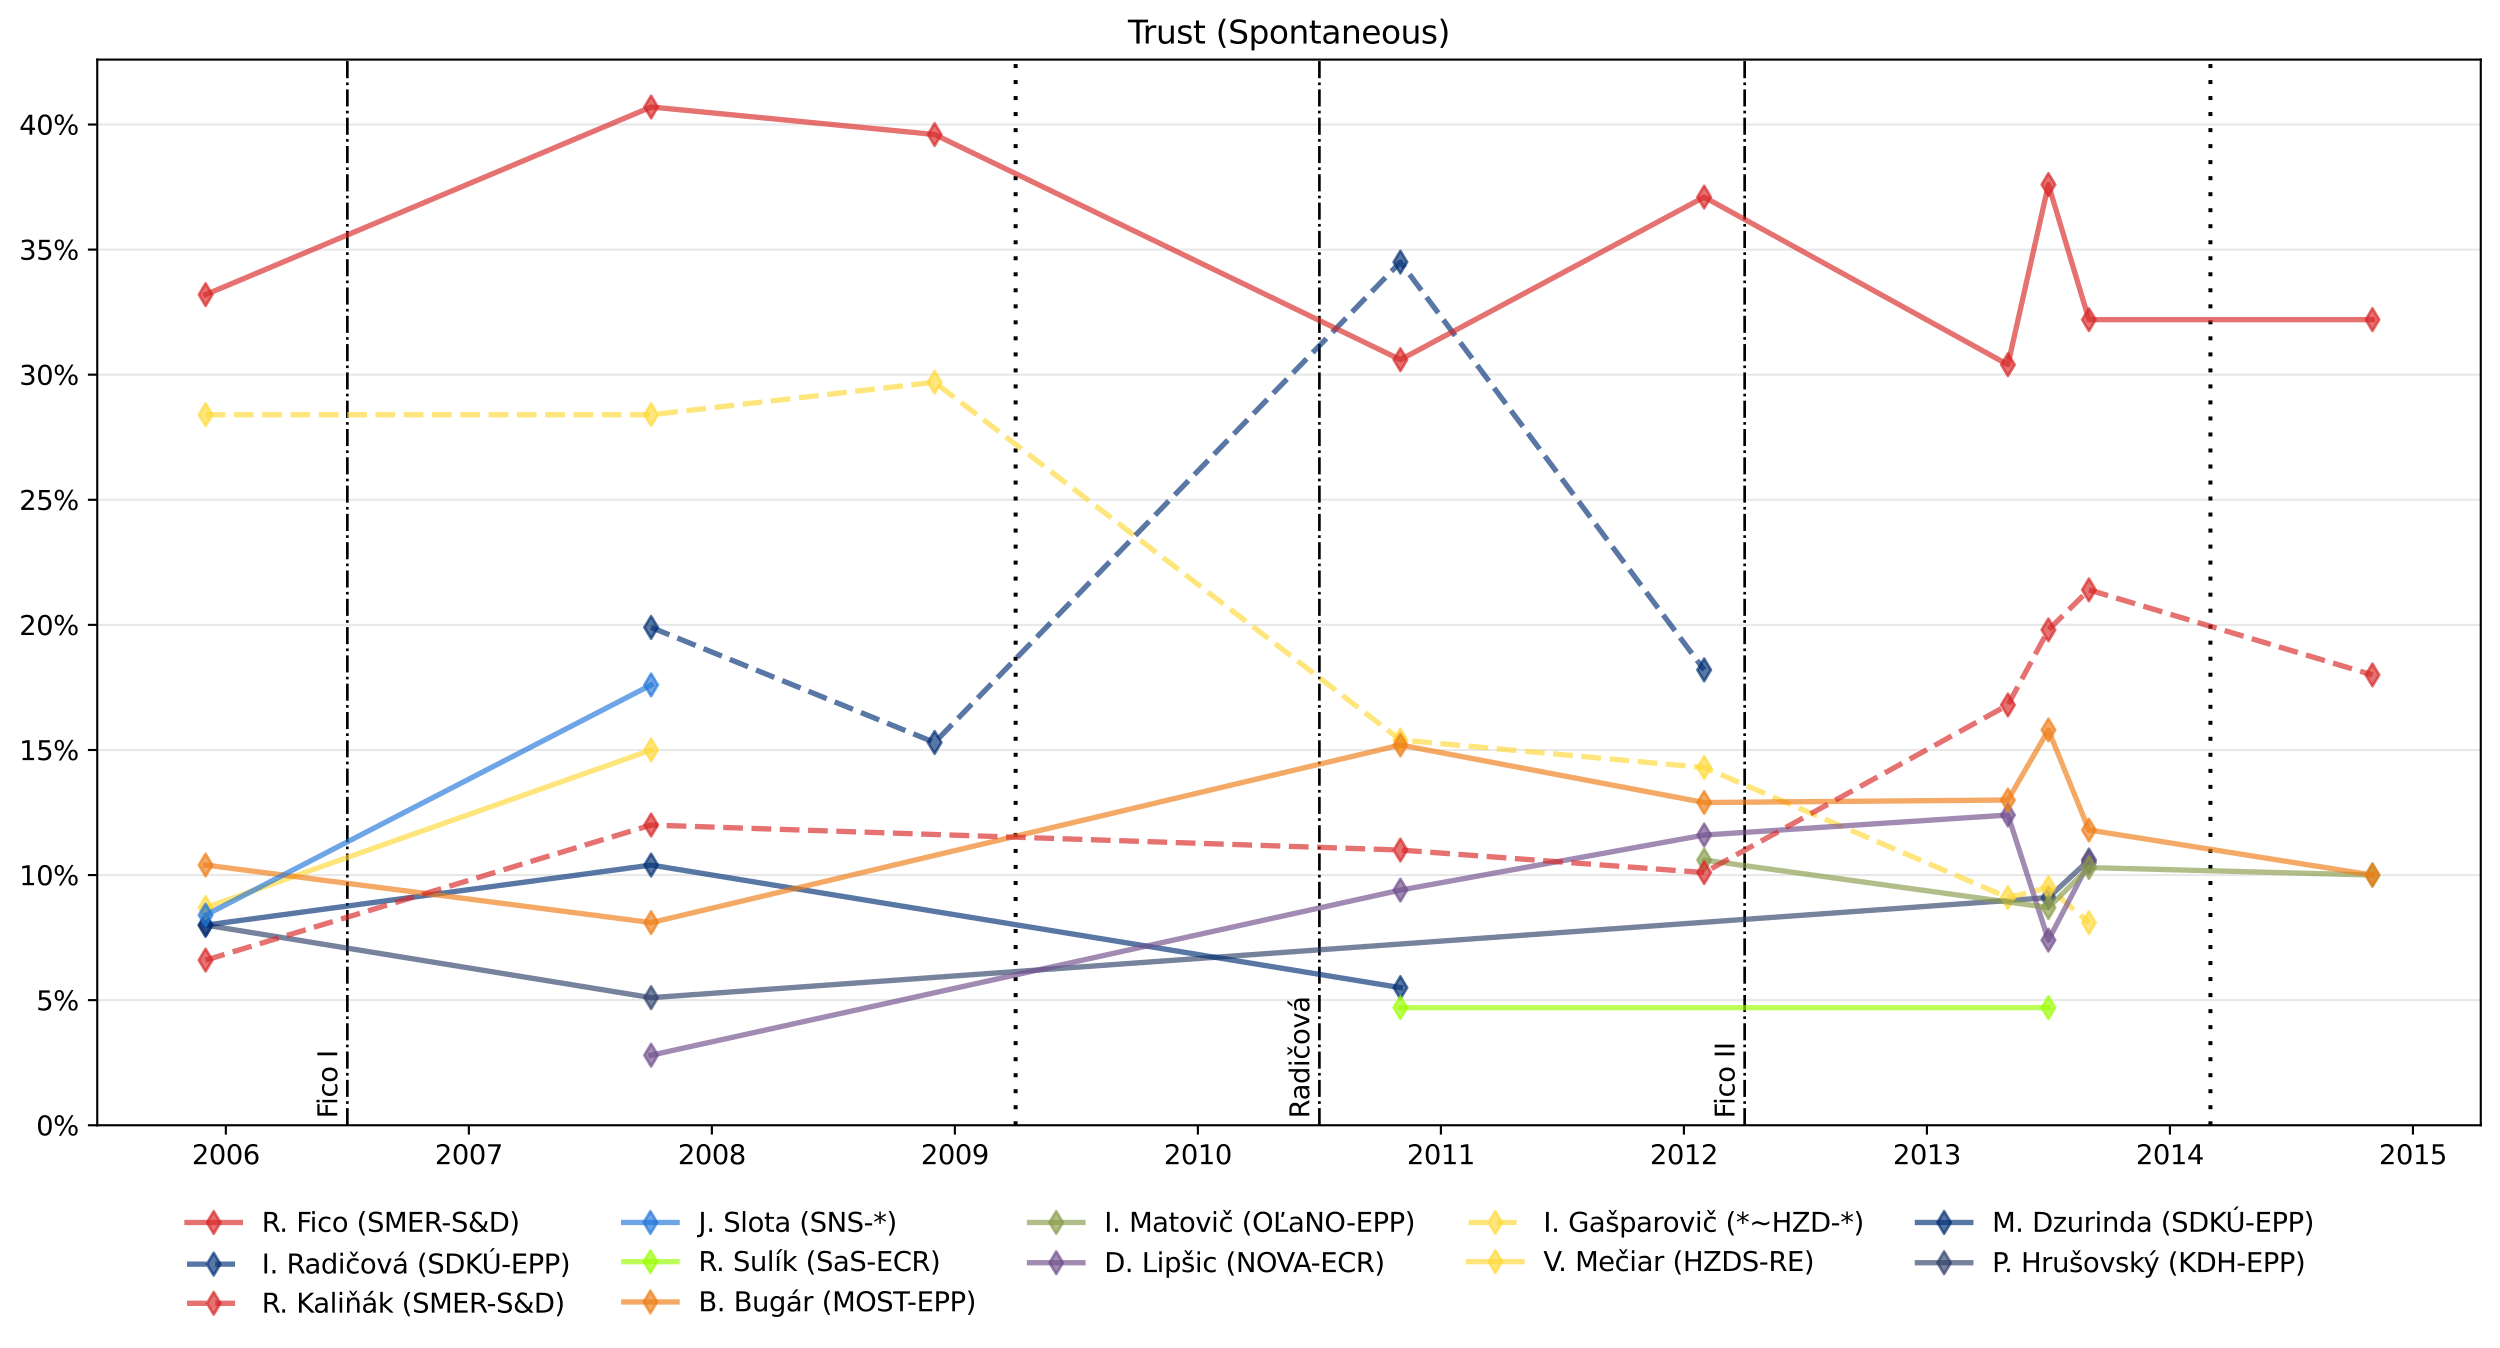 <?xml version="1.0" encoding="utf-8" standalone="no"?>
<!DOCTYPE svg PUBLIC "-//W3C//DTD SVG 1.1//EN"
  "http://www.w3.org/Graphics/SVG/1.1/DTD/svg11.dtd">
<svg xmlns:xlink="http://www.w3.org/1999/xlink" width="936.427pt" height="504.957pt" viewBox="0 0 936.427 504.957" xmlns="http://www.w3.org/2000/svg" version="1.1">
 <defs>
  <style type="text/css">*{stroke-linejoin: round; stroke-linecap: butt}</style>
 </defs>
 <g id="figure_1">
  <g id="patch_1">
   <path d="M 0 504.957 
L 936.427 504.957 
L 936.427 0 
L 0 0 
z
" style="fill: #ffffff"/>
  </g>
  <g id="axes_1">
   <g id="patch_2">
    <path d="M 36.427 421.486 
L 929.227 421.486 
L 929.227 22.318 
L 36.427 22.318 
z
" style="fill: #ffffff"/>
   </g>
   <g id="matplotlib.axis_1">
    <g id="xtick_1">
     <g id="line2d_1">
      <defs>
       <path id="m2c8ad422ae" d="M 0 0 
L 0 3.5 
" style="stroke: #000000; stroke-width: 0.8"/>
      </defs>
      <g>
       <use xlink:href="#m2c8ad422ae" x="84.594" y="421.486" style="stroke: #000000; stroke-width: 0.8"/>
      </g>
     </g>
     <g id="text_1">
      <!-- 2006 -->
      <g transform="translate(71.869 436.085) scale(0.1 -0.1)">
       <defs>
        <path id="DejaVuSans-32" d="M 1228 531 
L 3431 531 
L 3431 0 
L 469 0 
L 469 531 
Q 828 903 1448 1529 
Q 2069 2156 2228 2338 
Q 2531 2678 2651 2914 
Q 2772 3150 2772 3378 
Q 2772 3750 2511 3984 
Q 2250 4219 1831 4219 
Q 1534 4219 1204 4116 
Q 875 4013 500 3803 
L 500 4441 
Q 881 4594 1212 4672 
Q 1544 4750 1819 4750 
Q 2544 4750 2975 4387 
Q 3406 4025 3406 3419 
Q 3406 3131 3298 2873 
Q 3191 2616 2906 2266 
Q 2828 2175 2409 1742 
Q 1991 1309 1228 531 
z
" transform="scale(0.016)"/>
        <path id="DejaVuSans-30" d="M 2034 4250 
Q 1547 4250 1301 3770 
Q 1056 3291 1056 2328 
Q 1056 1369 1301 889 
Q 1547 409 2034 409 
Q 2525 409 2770 889 
Q 3016 1369 3016 2328 
Q 3016 3291 2770 3770 
Q 2525 4250 2034 4250 
z
M 2034 4750 
Q 2819 4750 3233 4129 
Q 3647 3509 3647 2328 
Q 3647 1150 3233 529 
Q 2819 -91 2034 -91 
Q 1250 -91 836 529 
Q 422 1150 422 2328 
Q 422 3509 836 4129 
Q 1250 4750 2034 4750 
z
" transform="scale(0.016)"/>
        <path id="DejaVuSans-36" d="M 2113 2584 
Q 1688 2584 1439 2293 
Q 1191 2003 1191 1497 
Q 1191 994 1439 701 
Q 1688 409 2113 409 
Q 2538 409 2786 701 
Q 3034 994 3034 1497 
Q 3034 2003 2786 2293 
Q 2538 2584 2113 2584 
z
M 3366 4563 
L 3366 3988 
Q 3128 4100 2886 4159 
Q 2644 4219 2406 4219 
Q 1781 4219 1451 3797 
Q 1122 3375 1075 2522 
Q 1259 2794 1537 2939 
Q 1816 3084 2150 3084 
Q 2853 3084 3261 2657 
Q 3669 2231 3669 1497 
Q 3669 778 3244 343 
Q 2819 -91 2113 -91 
Q 1303 -91 875 529 
Q 447 1150 447 2328 
Q 447 3434 972 4092 
Q 1497 4750 2381 4750 
Q 2619 4750 2861 4703 
Q 3103 4656 3366 4563 
z
" transform="scale(0.016)"/>
       </defs>
       <use xlink:href="#DejaVuSans-32"/>
       <use xlink:href="#DejaVuSans-30" x="63.623"/>
       <use xlink:href="#DejaVuSans-30" x="127.246"/>
       <use xlink:href="#DejaVuSans-36" x="190.869"/>
      </g>
     </g>
    </g>
    <g id="xtick_2">
     <g id="line2d_2">
      <g>
       <use xlink:href="#m2c8ad422ae" x="175.618" y="421.486" style="stroke: #000000; stroke-width: 0.8"/>
      </g>
     </g>
     <g id="text_2">
      <!-- 2007 -->
      <g transform="translate(162.893 436.085) scale(0.1 -0.1)">
       <defs>
        <path id="DejaVuSans-37" d="M 525 4666 
L 3525 4666 
L 3525 4397 
L 1831 0 
L 1172 0 
L 2766 4134 
L 525 4134 
L 525 4666 
z
" transform="scale(0.016)"/>
       </defs>
       <use xlink:href="#DejaVuSans-32"/>
       <use xlink:href="#DejaVuSans-30" x="63.623"/>
       <use xlink:href="#DejaVuSans-30" x="127.246"/>
       <use xlink:href="#DejaVuSans-37" x="190.869"/>
      </g>
     </g>
    </g>
    <g id="xtick_3">
     <g id="line2d_3">
      <g>
       <use xlink:href="#m2c8ad422ae" x="266.643" y="421.486" style="stroke: #000000; stroke-width: 0.8"/>
      </g>
     </g>
     <g id="text_3">
      <!-- 2008 -->
      <g transform="translate(253.918 436.085) scale(0.1 -0.1)">
       <defs>
        <path id="DejaVuSans-38" d="M 2034 2216 
Q 1584 2216 1326 1975 
Q 1069 1734 1069 1313 
Q 1069 891 1326 650 
Q 1584 409 2034 409 
Q 2484 409 2743 651 
Q 3003 894 3003 1313 
Q 3003 1734 2745 1975 
Q 2488 2216 2034 2216 
z
M 1403 2484 
Q 997 2584 770 2862 
Q 544 3141 544 3541 
Q 544 4100 942 4425 
Q 1341 4750 2034 4750 
Q 2731 4750 3128 4425 
Q 3525 4100 3525 3541 
Q 3525 3141 3298 2862 
Q 3072 2584 2669 2484 
Q 3125 2378 3379 2068 
Q 3634 1759 3634 1313 
Q 3634 634 3220 271 
Q 2806 -91 2034 -91 
Q 1263 -91 848 271 
Q 434 634 434 1313 
Q 434 1759 690 2068 
Q 947 2378 1403 2484 
z
M 1172 3481 
Q 1172 3119 1398 2916 
Q 1625 2713 2034 2713 
Q 2441 2713 2670 2916 
Q 2900 3119 2900 3481 
Q 2900 3844 2670 4047 
Q 2441 4250 2034 4250 
Q 1625 4250 1398 4047 
Q 1172 3844 1172 3481 
z
" transform="scale(0.016)"/>
       </defs>
       <use xlink:href="#DejaVuSans-32"/>
       <use xlink:href="#DejaVuSans-30" x="63.623"/>
       <use xlink:href="#DejaVuSans-30" x="127.246"/>
       <use xlink:href="#DejaVuSans-38" x="190.869"/>
      </g>
     </g>
    </g>
    <g id="xtick_4">
     <g id="line2d_4">
      <g>
       <use xlink:href="#m2c8ad422ae" x="357.668" y="421.486" style="stroke: #000000; stroke-width: 0.8"/>
      </g>
     </g>
     <g id="text_4">
      <!-- 2009 -->
      <g transform="translate(344.943 436.085) scale(0.1 -0.1)">
       <defs>
        <path id="DejaVuSans-39" d="M 703 97 
L 703 672 
Q 941 559 1184 500 
Q 1428 441 1663 441 
Q 2288 441 2617 861 
Q 2947 1281 2994 2138 
Q 2813 1869 2534 1725 
Q 2256 1581 1919 1581 
Q 1219 1581 811 2004 
Q 403 2428 403 3163 
Q 403 3881 828 4315 
Q 1253 4750 1959 4750 
Q 2769 4750 3195 4129 
Q 3622 3509 3622 2328 
Q 3622 1225 3098 567 
Q 2575 -91 1691 -91 
Q 1453 -91 1209 -44 
Q 966 3 703 97 
z
M 1959 2075 
Q 2384 2075 2632 2365 
Q 2881 2656 2881 3163 
Q 2881 3666 2632 3958 
Q 2384 4250 1959 4250 
Q 1534 4250 1286 3958 
Q 1038 3666 1038 3163 
Q 1038 2656 1286 2365 
Q 1534 2075 1959 2075 
z
" transform="scale(0.016)"/>
       </defs>
       <use xlink:href="#DejaVuSans-32"/>
       <use xlink:href="#DejaVuSans-30" x="63.623"/>
       <use xlink:href="#DejaVuSans-30" x="127.246"/>
       <use xlink:href="#DejaVuSans-39" x="190.869"/>
      </g>
     </g>
    </g>
    <g id="xtick_5">
     <g id="line2d_5">
      <g>
       <use xlink:href="#m2c8ad422ae" x="448.692" y="421.486" style="stroke: #000000; stroke-width: 0.8"/>
      </g>
     </g>
     <g id="text_5">
      <!-- 2010 -->
      <g transform="translate(435.967 436.085) scale(0.1 -0.1)">
       <defs>
        <path id="DejaVuSans-31" d="M 794 531 
L 1825 531 
L 1825 4091 
L 703 3866 
L 703 4441 
L 1819 4666 
L 2450 4666 
L 2450 531 
L 3481 531 
L 3481 0 
L 794 0 
L 794 531 
z
" transform="scale(0.016)"/>
       </defs>
       <use xlink:href="#DejaVuSans-32"/>
       <use xlink:href="#DejaVuSans-30" x="63.623"/>
       <use xlink:href="#DejaVuSans-31" x="127.246"/>
       <use xlink:href="#DejaVuSans-30" x="190.869"/>
      </g>
     </g>
    </g>
    <g id="xtick_6">
     <g id="line2d_6">
      <g>
       <use xlink:href="#m2c8ad422ae" x="539.717" y="421.486" style="stroke: #000000; stroke-width: 0.8"/>
      </g>
     </g>
     <g id="text_6">
      <!-- 2011 -->
      <g transform="translate(526.992 436.085) scale(0.1 -0.1)">
       <use xlink:href="#DejaVuSans-32"/>
       <use xlink:href="#DejaVuSans-30" x="63.623"/>
       <use xlink:href="#DejaVuSans-31" x="127.246"/>
       <use xlink:href="#DejaVuSans-31" x="190.869"/>
      </g>
     </g>
    </g>
    <g id="xtick_7">
     <g id="line2d_7">
      <g>
       <use xlink:href="#m2c8ad422ae" x="630.742" y="421.486" style="stroke: #000000; stroke-width: 0.8"/>
      </g>
     </g>
     <g id="text_7">
      <!-- 2012 -->
      <g transform="translate(618.017 436.085) scale(0.1 -0.1)">
       <use xlink:href="#DejaVuSans-32"/>
       <use xlink:href="#DejaVuSans-30" x="63.623"/>
       <use xlink:href="#DejaVuSans-31" x="127.246"/>
       <use xlink:href="#DejaVuSans-32" x="190.869"/>
      </g>
     </g>
    </g>
    <g id="xtick_8">
     <g id="line2d_8">
      <g>
       <use xlink:href="#m2c8ad422ae" x="721.766" y="421.486" style="stroke: #000000; stroke-width: 0.8"/>
      </g>
     </g>
     <g id="text_8">
      <!-- 2013 -->
      <g transform="translate(709.041 436.085) scale(0.1 -0.1)">
       <defs>
        <path id="DejaVuSans-33" d="M 2597 2516 
Q 3050 2419 3304 2112 
Q 3559 1806 3559 1356 
Q 3559 666 3084 287 
Q 2609 -91 1734 -91 
Q 1441 -91 1130 -33 
Q 819 25 488 141 
L 488 750 
Q 750 597 1062 519 
Q 1375 441 1716 441 
Q 2309 441 2620 675 
Q 2931 909 2931 1356 
Q 2931 1769 2642 2001 
Q 2353 2234 1838 2234 
L 1294 2234 
L 1294 2753 
L 1863 2753 
Q 2328 2753 2575 2939 
Q 2822 3125 2822 3475 
Q 2822 3834 2567 4026 
Q 2313 4219 1838 4219 
Q 1578 4219 1281 4162 
Q 984 4106 628 3988 
L 628 4550 
Q 988 4650 1302 4700 
Q 1616 4750 1894 4750 
Q 2613 4750 3031 4423 
Q 3450 4097 3450 3541 
Q 3450 3153 3228 2886 
Q 3006 2619 2597 2516 
z
" transform="scale(0.016)"/>
       </defs>
       <use xlink:href="#DejaVuSans-32"/>
       <use xlink:href="#DejaVuSans-30" x="63.623"/>
       <use xlink:href="#DejaVuSans-31" x="127.246"/>
       <use xlink:href="#DejaVuSans-33" x="190.869"/>
      </g>
     </g>
    </g>
    <g id="xtick_9">
     <g id="line2d_9">
      <g>
       <use xlink:href="#m2c8ad422ae" x="812.791" y="421.486" style="stroke: #000000; stroke-width: 0.8"/>
      </g>
     </g>
     <g id="text_9">
      <!-- 2014 -->
      <g transform="translate(800.066 436.085) scale(0.1 -0.1)">
       <defs>
        <path id="DejaVuSans-34" d="M 2419 4116 
L 825 1625 
L 2419 1625 
L 2419 4116 
z
M 2253 4666 
L 3047 4666 
L 3047 1625 
L 3713 1625 
L 3713 1100 
L 3047 1100 
L 3047 0 
L 2419 0 
L 2419 1100 
L 313 1100 
L 313 1709 
L 2253 4666 
z
" transform="scale(0.016)"/>
       </defs>
       <use xlink:href="#DejaVuSans-32"/>
       <use xlink:href="#DejaVuSans-30" x="63.623"/>
       <use xlink:href="#DejaVuSans-31" x="127.246"/>
       <use xlink:href="#DejaVuSans-34" x="190.869"/>
      </g>
     </g>
    </g>
    <g id="xtick_10">
     <g id="line2d_10">
      <g>
       <use xlink:href="#m2c8ad422ae" x="903.816" y="421.486" style="stroke: #000000; stroke-width: 0.8"/>
      </g>
     </g>
     <g id="text_10">
      <!-- 2015 -->
      <g transform="translate(891.091 436.085) scale(0.1 -0.1)">
       <defs>
        <path id="DejaVuSans-35" d="M 691 4666 
L 3169 4666 
L 3169 4134 
L 1269 4134 
L 1269 2991 
Q 1406 3038 1543 3061 
Q 1681 3084 1819 3084 
Q 2600 3084 3056 2656 
Q 3513 2228 3513 1497 
Q 3513 744 3044 326 
Q 2575 -91 1722 -91 
Q 1428 -91 1123 -41 
Q 819 9 494 109 
L 494 744 
Q 775 591 1075 516 
Q 1375 441 1709 441 
Q 2250 441 2565 725 
Q 2881 1009 2881 1497 
Q 2881 1984 2565 2268 
Q 2250 2553 1709 2553 
Q 1456 2553 1204 2497 
Q 953 2441 691 2322 
L 691 4666 
z
" transform="scale(0.016)"/>
       </defs>
       <use xlink:href="#DejaVuSans-32"/>
       <use xlink:href="#DejaVuSans-30" x="63.623"/>
       <use xlink:href="#DejaVuSans-31" x="127.246"/>
       <use xlink:href="#DejaVuSans-35" x="190.869"/>
      </g>
     </g>
    </g>
   </g>
   <g id="matplotlib.axis_2">
    <g id="ytick_1">
     <g id="line2d_11">
      <path d="M 36.427 421.486 
L 929.227 421.486 
" clip-path="url(#p3807e258dc)" style="fill: none; stroke: #b0b0b0; stroke-opacity: 0.3; stroke-width: 0.8; stroke-linecap: square"/>
     </g>
     <g id="line2d_12">
      <defs>
       <path id="m61662489f9" d="M 0 0 
L -3.5 0 
" style="stroke: #000000; stroke-width: 0.8"/>
      </defs>
      <g>
       <use xlink:href="#m61662489f9" x="36.427" y="421.486" style="stroke: #000000; stroke-width: 0.8"/>
      </g>
     </g>
     <g id="text_11">
      <!-- 0% -->
      <g transform="translate(13.562 425.285) scale(0.1 -0.1)">
       <defs>
        <path id="DejaVuSans-25" d="M 4653 2053 
Q 4381 2053 4226 1822 
Q 4072 1591 4072 1178 
Q 4072 772 4226 539 
Q 4381 306 4653 306 
Q 4919 306 5073 539 
Q 5228 772 5228 1178 
Q 5228 1588 5073 1820 
Q 4919 2053 4653 2053 
z
M 4653 2450 
Q 5147 2450 5437 2106 
Q 5728 1763 5728 1178 
Q 5728 594 5436 251 
Q 5144 -91 4653 -91 
Q 4153 -91 3862 251 
Q 3572 594 3572 1178 
Q 3572 1766 3864 2108 
Q 4156 2450 4653 2450 
z
M 1428 4353 
Q 1159 4353 1004 4120 
Q 850 3888 850 3481 
Q 850 3069 1003 2837 
Q 1156 2606 1428 2606 
Q 1700 2606 1854 2837 
Q 2009 3069 2009 3481 
Q 2009 3884 1853 4118 
Q 1697 4353 1428 4353 
z
M 4250 4750 
L 4750 4750 
L 1831 -91 
L 1331 -91 
L 4250 4750 
z
M 1428 4750 
Q 1922 4750 2215 4408 
Q 2509 4066 2509 3481 
Q 2509 2891 2217 2550 
Q 1925 2209 1428 2209 
Q 931 2209 642 2551 
Q 353 2894 353 3481 
Q 353 4063 643 4406 
Q 934 4750 1428 4750 
z
" transform="scale(0.016)"/>
       </defs>
       <use xlink:href="#DejaVuSans-30"/>
       <use xlink:href="#DejaVuSans-25" x="63.623"/>
      </g>
     </g>
    </g>
    <g id="ytick_2">
     <g id="line2d_13">
      <path d="M 36.427 374.63 
L 929.227 374.63 
" clip-path="url(#p3807e258dc)" style="fill: none; stroke: #b0b0b0; stroke-opacity: 0.3; stroke-width: 0.8; stroke-linecap: square"/>
     </g>
     <g id="line2d_14">
      <g>
       <use xlink:href="#m61662489f9" x="36.427" y="374.63" style="stroke: #000000; stroke-width: 0.8"/>
      </g>
     </g>
     <g id="text_12">
      <!-- 5% -->
      <g transform="translate(13.562 378.429) scale(0.1 -0.1)">
       <use xlink:href="#DejaVuSans-35"/>
       <use xlink:href="#DejaVuSans-25" x="63.623"/>
      </g>
     </g>
    </g>
    <g id="ytick_3">
     <g id="line2d_15">
      <path d="M 36.427 327.774 
L 929.227 327.774 
" clip-path="url(#p3807e258dc)" style="fill: none; stroke: #b0b0b0; stroke-opacity: 0.3; stroke-width: 0.8; stroke-linecap: square"/>
     </g>
     <g id="line2d_16">
      <g>
       <use xlink:href="#m61662489f9" x="36.427" y="327.774" style="stroke: #000000; stroke-width: 0.8"/>
      </g>
     </g>
     <g id="text_13">
      <!-- 10% -->
      <g transform="translate(7.2 331.573) scale(0.1 -0.1)">
       <use xlink:href="#DejaVuSans-31"/>
       <use xlink:href="#DejaVuSans-30" x="63.623"/>
       <use xlink:href="#DejaVuSans-25" x="127.246"/>
      </g>
     </g>
    </g>
    <g id="ytick_4">
     <g id="line2d_17">
      <path d="M 36.427 280.918 
L 929.227 280.918 
" clip-path="url(#p3807e258dc)" style="fill: none; stroke: #b0b0b0; stroke-opacity: 0.3; stroke-width: 0.8; stroke-linecap: square"/>
     </g>
     <g id="line2d_18">
      <g>
       <use xlink:href="#m61662489f9" x="36.427" y="280.918" style="stroke: #000000; stroke-width: 0.8"/>
      </g>
     </g>
     <g id="text_14">
      <!-- 15% -->
      <g transform="translate(7.2 284.717) scale(0.1 -0.1)">
       <use xlink:href="#DejaVuSans-31"/>
       <use xlink:href="#DejaVuSans-35" x="63.623"/>
       <use xlink:href="#DejaVuSans-25" x="127.246"/>
      </g>
     </g>
    </g>
    <g id="ytick_5">
     <g id="line2d_19">
      <path d="M 36.427 234.061 
L 929.227 234.061 
" clip-path="url(#p3807e258dc)" style="fill: none; stroke: #b0b0b0; stroke-opacity: 0.3; stroke-width: 0.8; stroke-linecap: square"/>
     </g>
     <g id="line2d_20">
      <g>
       <use xlink:href="#m61662489f9" x="36.427" y="234.061" style="stroke: #000000; stroke-width: 0.8"/>
      </g>
     </g>
     <g id="text_15">
      <!-- 20% -->
      <g transform="translate(7.2 237.861) scale(0.1 -0.1)">
       <use xlink:href="#DejaVuSans-32"/>
       <use xlink:href="#DejaVuSans-30" x="63.623"/>
       <use xlink:href="#DejaVuSans-25" x="127.246"/>
      </g>
     </g>
    </g>
    <g id="ytick_6">
     <g id="line2d_21">
      <path d="M 36.427 187.205 
L 929.227 187.205 
" clip-path="url(#p3807e258dc)" style="fill: none; stroke: #b0b0b0; stroke-opacity: 0.3; stroke-width: 0.8; stroke-linecap: square"/>
     </g>
     <g id="line2d_22">
      <g>
       <use xlink:href="#m61662489f9" x="36.427" y="187.205" style="stroke: #000000; stroke-width: 0.8"/>
      </g>
     </g>
     <g id="text_16">
      <!-- 25% -->
      <g transform="translate(7.2 191.004) scale(0.1 -0.1)">
       <use xlink:href="#DejaVuSans-32"/>
       <use xlink:href="#DejaVuSans-35" x="63.623"/>
       <use xlink:href="#DejaVuSans-25" x="127.246"/>
      </g>
     </g>
    </g>
    <g id="ytick_7">
     <g id="line2d_23">
      <path d="M 36.427 140.349 
L 929.227 140.349 
" clip-path="url(#p3807e258dc)" style="fill: none; stroke: #b0b0b0; stroke-opacity: 0.3; stroke-width: 0.8; stroke-linecap: square"/>
     </g>
     <g id="line2d_24">
      <g>
       <use xlink:href="#m61662489f9" x="36.427" y="140.349" style="stroke: #000000; stroke-width: 0.8"/>
      </g>
     </g>
     <g id="text_17">
      <!-- 30% -->
      <g transform="translate(7.2 144.148) scale(0.1 -0.1)">
       <use xlink:href="#DejaVuSans-33"/>
       <use xlink:href="#DejaVuSans-30" x="63.623"/>
       <use xlink:href="#DejaVuSans-25" x="127.246"/>
      </g>
     </g>
    </g>
    <g id="ytick_8">
     <g id="line2d_25">
      <path d="M 36.427 93.493 
L 929.227 93.493 
" clip-path="url(#p3807e258dc)" style="fill: none; stroke: #b0b0b0; stroke-opacity: 0.3; stroke-width: 0.8; stroke-linecap: square"/>
     </g>
     <g id="line2d_26">
      <g>
       <use xlink:href="#m61662489f9" x="36.427" y="93.493" style="stroke: #000000; stroke-width: 0.8"/>
      </g>
     </g>
     <g id="text_18">
      <!-- 35% -->
      <g transform="translate(7.2 97.292) scale(0.1 -0.1)">
       <use xlink:href="#DejaVuSans-33"/>
       <use xlink:href="#DejaVuSans-35" x="63.623"/>
       <use xlink:href="#DejaVuSans-25" x="127.246"/>
      </g>
     </g>
    </g>
    <g id="ytick_9">
     <g id="line2d_27">
      <path d="M 36.427 46.636 
L 929.227 46.636 
" clip-path="url(#p3807e258dc)" style="fill: none; stroke: #b0b0b0; stroke-opacity: 0.3; stroke-width: 0.8; stroke-linecap: square"/>
     </g>
     <g id="line2d_28">
      <g>
       <use xlink:href="#m61662489f9" x="36.427" y="46.636" style="stroke: #000000; stroke-width: 0.8"/>
      </g>
     </g>
     <g id="text_19">
      <!-- 40% -->
      <g transform="translate(7.2 50.436) scale(0.1 -0.1)">
       <use xlink:href="#DejaVuSans-34"/>
       <use xlink:href="#DejaVuSans-30" x="63.623"/>
       <use xlink:href="#DejaVuSans-25" x="127.246"/>
      </g>
     </g>
    </g>
   </g>
   <g id="line2d_29">
    <path d="M 380.424 421.486 
L 380.424 22.318 
" clip-path="url(#p3807e258dc)" style="fill: none; stroke-dasharray: 1.5,4.5; stroke-dashoffset: 0; stroke: #000000; stroke-width: 1.5"/>
   </g>
   <g id="line2d_30">
    <path d="M 827.962 421.486 
L 827.962 22.318 
" clip-path="url(#p3807e258dc)" style="fill: none; stroke-dasharray: 1.5,4.5; stroke-dashoffset: 0; stroke: #000000; stroke-width: 1.5"/>
   </g>
   <g id="line2d_31">
    <path d="M 130.106 421.486 
L 130.106 22.318 
" clip-path="url(#p3807e258dc)" style="fill: none; stroke-dasharray: 6.4,1.6,1,1.6; stroke-dashoffset: 0; stroke: #000000"/>
   </g>
   <g id="line2d_32">
    <path d="M 494.205 421.486 
L 494.205 22.318 
" clip-path="url(#p3807e258dc)" style="fill: none; stroke-dasharray: 6.4,1.6,1,1.6; stroke-dashoffset: 0; stroke: #000000"/>
   </g>
   <g id="line2d_33">
    <path d="M 653.498 421.486 
L 653.498 22.318 
" clip-path="url(#p3807e258dc)" style="fill: none; stroke-dasharray: 6.4,1.6,1,1.6; stroke-dashoffset: 0; stroke: #000000"/>
   </g>
   <g id="line2d_34">
    <path d="M 77.008 346.516 
L 243.887 373.693 
L 767.279 336.208 
L 782.449 322.151 
" clip-path="url(#p3807e258dc)" style="fill: none; stroke: #2f4069; stroke-opacity: 0.65; stroke-width: 2; stroke-linecap: square"/>
    <defs>
     <path id="m9d8215f9c0" d="M 0 4.243 
L 2.546 0 
L 0 -4.243 
L -2.546 0 
z
" style="stroke: #2f4069; stroke-opacity: 0.65; stroke-linejoin: miter"/>
    </defs>
    <g clip-path="url(#p3807e258dc)">
     <use xlink:href="#m9d8215f9c0" x="77.008" y="346.516" style="fill: #2f4069; fill-opacity: 0.65; stroke: #2f4069; stroke-opacity: 0.65; stroke-linejoin: miter"/>
     <use xlink:href="#m9d8215f9c0" x="243.887" y="373.693" style="fill: #2f4069; fill-opacity: 0.65; stroke: #2f4069; stroke-opacity: 0.65; stroke-linejoin: miter"/>
     <use xlink:href="#m9d8215f9c0" x="767.279" y="336.208" style="fill: #2f4069; fill-opacity: 0.65; stroke: #2f4069; stroke-opacity: 0.65; stroke-linejoin: miter"/>
     <use xlink:href="#m9d8215f9c0" x="782.449" y="322.151" style="fill: #2f4069; fill-opacity: 0.65; stroke: #2f4069; stroke-opacity: 0.65; stroke-linejoin: miter"/>
    </g>
   </g>
   <g id="line2d_35">
    <path d="M 77.008 346.516 
L 243.887 324.025 
L 524.546 369.944 
" clip-path="url(#p3807e258dc)" style="fill: none; stroke: #002e74; stroke-opacity: 0.65; stroke-width: 2; stroke-linecap: square"/>
    <defs>
     <path id="meb7a336475" d="M 0 4.243 
L 2.546 0 
L 0 -4.243 
L -2.546 0 
z
" style="stroke: #002e74; stroke-opacity: 0.65; stroke-linejoin: miter"/>
    </defs>
    <g clip-path="url(#p3807e258dc)">
     <use xlink:href="#meb7a336475" x="77.008" y="346.516" style="fill: #002e74; fill-opacity: 0.65; stroke: #002e74; stroke-opacity: 0.65; stroke-linejoin: miter"/>
     <use xlink:href="#meb7a336475" x="243.887" y="324.025" style="fill: #002e74; fill-opacity: 0.65; stroke: #002e74; stroke-opacity: 0.65; stroke-linejoin: miter"/>
     <use xlink:href="#meb7a336475" x="524.546" y="369.944" style="fill: #002e74; fill-opacity: 0.65; stroke: #002e74; stroke-opacity: 0.65; stroke-linejoin: miter"/>
    </g>
   </g>
   <g id="line2d_36">
    <path d="M 77.008 339.956 
L 243.887 280.918 
" clip-path="url(#p3807e258dc)" style="fill: none; stroke: #ffd936; stroke-opacity: 0.65; stroke-width: 2; stroke-linecap: square"/>
    <defs>
     <path id="mefb65b3976" d="M 0 4.243 
L 2.546 0 
L 0 -4.243 
L -2.546 0 
z
" style="stroke: #ffd936; stroke-opacity: 0.65; stroke-linejoin: miter"/>
    </defs>
    <g clip-path="url(#p3807e258dc)">
     <use xlink:href="#mefb65b3976" x="77.008" y="339.956" style="fill: #ffd936; fill-opacity: 0.65; stroke: #ffd936; stroke-opacity: 0.65; stroke-linejoin: miter"/>
     <use xlink:href="#mefb65b3976" x="243.887" y="280.918" style="fill: #ffd936; fill-opacity: 0.65; stroke: #ffd936; stroke-opacity: 0.65; stroke-linejoin: miter"/>
    </g>
   </g>
   <g id="line2d_37">
    <path d="M 77.008 155.343 
L 243.887 155.343 
L 350.082 143.16 
L 524.546 277.169 
L 638.327 287.477 
L 752.108 336.208 
L 767.279 332.459 
L 782.449 345.579 
" clip-path="url(#p3807e258dc)" style="fill: none; stroke-dasharray: 7.4,3.2; stroke-dashoffset: 0; stroke: #ffd936; stroke-opacity: 0.65; stroke-width: 2"/>
    <g clip-path="url(#p3807e258dc)">
     <use xlink:href="#mefb65b3976" x="77.008" y="155.343" style="fill: #ffd936; fill-opacity: 0.65; stroke: #ffd936; stroke-opacity: 0.65; stroke-linejoin: miter"/>
     <use xlink:href="#mefb65b3976" x="243.887" y="155.343" style="fill: #ffd936; fill-opacity: 0.65; stroke: #ffd936; stroke-opacity: 0.65; stroke-linejoin: miter"/>
     <use xlink:href="#mefb65b3976" x="350.082" y="143.16" style="fill: #ffd936; fill-opacity: 0.65; stroke: #ffd936; stroke-opacity: 0.65; stroke-linejoin: miter"/>
     <use xlink:href="#mefb65b3976" x="524.546" y="277.169" style="fill: #ffd936; fill-opacity: 0.65; stroke: #ffd936; stroke-opacity: 0.65; stroke-linejoin: miter"/>
     <use xlink:href="#mefb65b3976" x="638.327" y="287.477" style="fill: #ffd936; fill-opacity: 0.65; stroke: #ffd936; stroke-opacity: 0.65; stroke-linejoin: miter"/>
     <use xlink:href="#mefb65b3976" x="752.108" y="336.208" style="fill: #ffd936; fill-opacity: 0.65; stroke: #ffd936; stroke-opacity: 0.65; stroke-linejoin: miter"/>
     <use xlink:href="#mefb65b3976" x="767.279" y="332.459" style="fill: #ffd936; fill-opacity: 0.65; stroke: #ffd936; stroke-opacity: 0.65; stroke-linejoin: miter"/>
     <use xlink:href="#mefb65b3976" x="782.449" y="345.579" style="fill: #ffd936; fill-opacity: 0.65; stroke: #ffd936; stroke-opacity: 0.65; stroke-linejoin: miter"/>
    </g>
   </g>
   <g id="line2d_38">
    <path d="M 243.887 395.247 
L 524.546 333.396 
L 638.327 312.78 
L 752.108 305.283 
L 767.279 352.139 
L 782.449 323.088 
" clip-path="url(#p3807e258dc)" style="fill: none; stroke: #6f4d8b; stroke-opacity: 0.65; stroke-width: 2; stroke-linecap: square"/>
    <defs>
     <path id="m66aef369df" d="M 0 4.243 
L 2.546 0 
L 0 -4.243 
L -2.546 0 
z
" style="stroke: #6f4d8b; stroke-opacity: 0.65; stroke-linejoin: miter"/>
    </defs>
    <g clip-path="url(#p3807e258dc)">
     <use xlink:href="#m66aef369df" x="243.887" y="395.247" style="fill: #6f4d8b; fill-opacity: 0.65; stroke: #6f4d8b; stroke-opacity: 0.65; stroke-linejoin: miter"/>
     <use xlink:href="#m66aef369df" x="524.546" y="333.396" style="fill: #6f4d8b; fill-opacity: 0.65; stroke: #6f4d8b; stroke-opacity: 0.65; stroke-linejoin: miter"/>
     <use xlink:href="#m66aef369df" x="638.327" y="312.78" style="fill: #6f4d8b; fill-opacity: 0.65; stroke: #6f4d8b; stroke-opacity: 0.65; stroke-linejoin: miter"/>
     <use xlink:href="#m66aef369df" x="752.108" y="305.283" style="fill: #6f4d8b; fill-opacity: 0.65; stroke: #6f4d8b; stroke-opacity: 0.65; stroke-linejoin: miter"/>
     <use xlink:href="#m66aef369df" x="767.279" y="352.139" style="fill: #6f4d8b; fill-opacity: 0.65; stroke: #6f4d8b; stroke-opacity: 0.65; stroke-linejoin: miter"/>
     <use xlink:href="#m66aef369df" x="782.449" y="323.088" style="fill: #6f4d8b; fill-opacity: 0.65; stroke: #6f4d8b; stroke-opacity: 0.65; stroke-linejoin: miter"/>
    </g>
   </g>
   <g id="line2d_39">
    <path d="M 638.327 322.151 
L 767.279 339.956 
L 782.449 324.962 
L 888.645 327.774 
" clip-path="url(#p3807e258dc)" style="fill: none; stroke: #889c4b; stroke-opacity: 0.65; stroke-width: 2; stroke-linecap: square"/>
    <defs>
     <path id="mdafd1d0381" d="M 0 4.243 
L 2.546 0 
L 0 -4.243 
L -2.546 0 
z
" style="stroke: #889c4b; stroke-opacity: 0.65; stroke-linejoin: miter"/>
    </defs>
    <g clip-path="url(#p3807e258dc)">
     <use xlink:href="#mdafd1d0381" x="638.327" y="322.151" style="fill: #889c4b; fill-opacity: 0.65; stroke: #889c4b; stroke-opacity: 0.65; stroke-linejoin: miter"/>
     <use xlink:href="#mdafd1d0381" x="767.279" y="339.956" style="fill: #889c4b; fill-opacity: 0.65; stroke: #889c4b; stroke-opacity: 0.65; stroke-linejoin: miter"/>
     <use xlink:href="#mdafd1d0381" x="782.449" y="324.962" style="fill: #889c4b; fill-opacity: 0.65; stroke: #889c4b; stroke-opacity: 0.65; stroke-linejoin: miter"/>
     <use xlink:href="#mdafd1d0381" x="888.645" y="327.774" style="fill: #889c4b; fill-opacity: 0.65; stroke: #889c4b; stroke-opacity: 0.65; stroke-linejoin: miter"/>
    </g>
   </g>
   <g id="line2d_40">
    <path d="M 77.008 324.025 
L 243.887 345.579 
L 524.546 279.043 
L 638.327 300.597 
L 752.108 299.66 
L 767.279 273.421 
L 782.449 310.905 
L 888.645 327.774 
" clip-path="url(#p3807e258dc)" style="fill: none; stroke: #ee7d14; stroke-opacity: 0.65; stroke-width: 2; stroke-linecap: square"/>
    <defs>
     <path id="mc4c3500a14" d="M 0 4.243 
L 2.546 0 
L 0 -4.243 
L -2.546 0 
z
" style="stroke: #ee7d14; stroke-opacity: 0.65; stroke-linejoin: miter"/>
    </defs>
    <g clip-path="url(#p3807e258dc)">
     <use xlink:href="#mc4c3500a14" x="77.008" y="324.025" style="fill: #ee7d14; fill-opacity: 0.65; stroke: #ee7d14; stroke-opacity: 0.65; stroke-linejoin: miter"/>
     <use xlink:href="#mc4c3500a14" x="243.887" y="345.579" style="fill: #ee7d14; fill-opacity: 0.65; stroke: #ee7d14; stroke-opacity: 0.65; stroke-linejoin: miter"/>
     <use xlink:href="#mc4c3500a14" x="524.546" y="279.043" style="fill: #ee7d14; fill-opacity: 0.65; stroke: #ee7d14; stroke-opacity: 0.65; stroke-linejoin: miter"/>
     <use xlink:href="#mc4c3500a14" x="638.327" y="300.597" style="fill: #ee7d14; fill-opacity: 0.65; stroke: #ee7d14; stroke-opacity: 0.65; stroke-linejoin: miter"/>
     <use xlink:href="#mc4c3500a14" x="752.108" y="299.66" style="fill: #ee7d14; fill-opacity: 0.65; stroke: #ee7d14; stroke-opacity: 0.65; stroke-linejoin: miter"/>
     <use xlink:href="#mc4c3500a14" x="767.279" y="273.421" style="fill: #ee7d14; fill-opacity: 0.65; stroke: #ee7d14; stroke-opacity: 0.65; stroke-linejoin: miter"/>
     <use xlink:href="#mc4c3500a14" x="782.449" y="310.905" style="fill: #ee7d14; fill-opacity: 0.65; stroke: #ee7d14; stroke-opacity: 0.65; stroke-linejoin: miter"/>
     <use xlink:href="#mc4c3500a14" x="888.645" y="327.774" style="fill: #ee7d14; fill-opacity: 0.65; stroke: #ee7d14; stroke-opacity: 0.65; stroke-linejoin: miter"/>
    </g>
   </g>
   <g id="line2d_41">
    <path d="M 524.546 377.441 
L 767.279 377.441 
" clip-path="url(#p3807e258dc)" style="fill: none; stroke: #9aff01; stroke-opacity: 0.65; stroke-width: 2; stroke-linecap: square"/>
    <defs>
     <path id="md9063ae581" d="M 0 4.243 
L 2.546 0 
L 0 -4.243 
L -2.546 0 
z
" style="stroke: #9aff01; stroke-opacity: 0.65; stroke-linejoin: miter"/>
    </defs>
    <g clip-path="url(#p3807e258dc)">
     <use xlink:href="#md9063ae581" x="524.546" y="377.441" style="fill: #9aff01; fill-opacity: 0.65; stroke: #9aff01; stroke-opacity: 0.65; stroke-linejoin: miter"/>
     <use xlink:href="#md9063ae581" x="767.279" y="377.441" style="fill: #9aff01; fill-opacity: 0.65; stroke: #9aff01; stroke-opacity: 0.65; stroke-linejoin: miter"/>
    </g>
   </g>
   <g id="line2d_42">
    <path d="M 77.008 342.768 
L 243.887 256.552 
" clip-path="url(#p3807e258dc)" style="fill: none; stroke: #2175d9; stroke-opacity: 0.65; stroke-width: 2; stroke-linecap: square"/>
    <defs>
     <path id="m247446e225" d="M 0 4.243 
L 2.546 0 
L 0 -4.243 
L -2.546 0 
z
" style="stroke: #2175d9; stroke-opacity: 0.65; stroke-linejoin: miter"/>
    </defs>
    <g clip-path="url(#p3807e258dc)">
     <use xlink:href="#m247446e225" x="77.008" y="342.768" style="fill: #2175d9; fill-opacity: 0.65; stroke: #2175d9; stroke-opacity: 0.65; stroke-linejoin: miter"/>
     <use xlink:href="#m247446e225" x="243.887" y="256.552" style="fill: #2175d9; fill-opacity: 0.65; stroke: #2175d9; stroke-opacity: 0.65; stroke-linejoin: miter"/>
    </g>
   </g>
   <g id="line2d_43">
    <path d="M 77.008 359.636 
L 243.887 309.031 
L 524.546 318.402 
L 638.327 326.837 
L 752.108 264.049 
L 767.279 235.936 
L 782.449 220.942 
L 888.645 252.804 
" clip-path="url(#p3807e258dc)" style="fill: none; stroke-dasharray: 7.4,3.2; stroke-dashoffset: 0; stroke: #d82626; stroke-opacity: 0.65; stroke-width: 2"/>
    <defs>
     <path id="m82063c14f9" d="M 0 4.243 
L 2.546 0 
L 0 -4.243 
L -2.546 0 
z
" style="stroke: #d82626; stroke-opacity: 0.65; stroke-linejoin: miter"/>
    </defs>
    <g clip-path="url(#p3807e258dc)">
     <use xlink:href="#m82063c14f9" x="77.008" y="359.636" style="fill: #d82626; fill-opacity: 0.65; stroke: #d82626; stroke-opacity: 0.65; stroke-linejoin: miter"/>
     <use xlink:href="#m82063c14f9" x="243.887" y="309.031" style="fill: #d82626; fill-opacity: 0.65; stroke: #d82626; stroke-opacity: 0.65; stroke-linejoin: miter"/>
     <use xlink:href="#m82063c14f9" x="524.546" y="318.402" style="fill: #d82626; fill-opacity: 0.65; stroke: #d82626; stroke-opacity: 0.65; stroke-linejoin: miter"/>
     <use xlink:href="#m82063c14f9" x="638.327" y="326.837" style="fill: #d82626; fill-opacity: 0.65; stroke: #d82626; stroke-opacity: 0.65; stroke-linejoin: miter"/>
     <use xlink:href="#m82063c14f9" x="752.108" y="264.049" style="fill: #d82626; fill-opacity: 0.65; stroke: #d82626; stroke-opacity: 0.65; stroke-linejoin: miter"/>
     <use xlink:href="#m82063c14f9" x="767.279" y="235.936" style="fill: #d82626; fill-opacity: 0.65; stroke: #d82626; stroke-opacity: 0.65; stroke-linejoin: miter"/>
     <use xlink:href="#m82063c14f9" x="782.449" y="220.942" style="fill: #d82626; fill-opacity: 0.65; stroke: #d82626; stroke-opacity: 0.65; stroke-linejoin: miter"/>
     <use xlink:href="#m82063c14f9" x="888.645" y="252.804" style="fill: #d82626; fill-opacity: 0.65; stroke: #d82626; stroke-opacity: 0.65; stroke-linejoin: miter"/>
    </g>
   </g>
   <g id="line2d_44">
    <path d="M 243.887 234.998 
L 350.082 278.106 
L 524.546 98.178 
L 638.327 250.93 
" clip-path="url(#p3807e258dc)" style="fill: none; stroke-dasharray: 7.4,3.2; stroke-dashoffset: 0; stroke: #002e74; stroke-opacity: 0.65; stroke-width: 2"/>
    <g clip-path="url(#p3807e258dc)">
     <use xlink:href="#meb7a336475" x="243.887" y="234.998" style="fill: #002e74; fill-opacity: 0.65; stroke: #002e74; stroke-opacity: 0.65; stroke-linejoin: miter"/>
     <use xlink:href="#meb7a336475" x="350.082" y="278.106" style="fill: #002e74; fill-opacity: 0.65; stroke: #002e74; stroke-opacity: 0.65; stroke-linejoin: miter"/>
     <use xlink:href="#meb7a336475" x="524.546" y="98.178" style="fill: #002e74; fill-opacity: 0.65; stroke: #002e74; stroke-opacity: 0.65; stroke-linejoin: miter"/>
     <use xlink:href="#meb7a336475" x="638.327" y="250.93" style="fill: #002e74; fill-opacity: 0.65; stroke: #002e74; stroke-opacity: 0.65; stroke-linejoin: miter"/>
    </g>
   </g>
   <g id="line2d_45">
    <path d="M 77.008 110.361 
L 243.887 40.077 
L 350.082 50.385 
L 524.546 134.726 
L 638.327 73.813 
L 752.108 136.6 
L 767.279 69.127 
L 782.449 119.732 
L 888.645 119.732 
" clip-path="url(#p3807e258dc)" style="fill: none; stroke: #d82626; stroke-opacity: 0.65; stroke-width: 2; stroke-linecap: square"/>
    <g clip-path="url(#p3807e258dc)">
     <use xlink:href="#m82063c14f9" x="77.008" y="110.361" style="fill: #d82626; fill-opacity: 0.65; stroke: #d82626; stroke-opacity: 0.65; stroke-linejoin: miter"/>
     <use xlink:href="#m82063c14f9" x="243.887" y="40.077" style="fill: #d82626; fill-opacity: 0.65; stroke: #d82626; stroke-opacity: 0.65; stroke-linejoin: miter"/>
     <use xlink:href="#m82063c14f9" x="350.082" y="50.385" style="fill: #d82626; fill-opacity: 0.65; stroke: #d82626; stroke-opacity: 0.65; stroke-linejoin: miter"/>
     <use xlink:href="#m82063c14f9" x="524.546" y="134.726" style="fill: #d82626; fill-opacity: 0.65; stroke: #d82626; stroke-opacity: 0.65; stroke-linejoin: miter"/>
     <use xlink:href="#m82063c14f9" x="638.327" y="73.813" style="fill: #d82626; fill-opacity: 0.65; stroke: #d82626; stroke-opacity: 0.65; stroke-linejoin: miter"/>
     <use xlink:href="#m82063c14f9" x="752.108" y="136.6" style="fill: #d82626; fill-opacity: 0.65; stroke: #d82626; stroke-opacity: 0.65; stroke-linejoin: miter"/>
     <use xlink:href="#m82063c14f9" x="767.279" y="69.127" style="fill: #d82626; fill-opacity: 0.65; stroke: #d82626; stroke-opacity: 0.65; stroke-linejoin: miter"/>
     <use xlink:href="#m82063c14f9" x="782.449" y="119.732" style="fill: #d82626; fill-opacity: 0.65; stroke: #d82626; stroke-opacity: 0.65; stroke-linejoin: miter"/>
     <use xlink:href="#m82063c14f9" x="888.645" y="119.732" style="fill: #d82626; fill-opacity: 0.65; stroke: #d82626; stroke-opacity: 0.65; stroke-linejoin: miter"/>
    </g>
   </g>
   <g id="patch_3">
    <path d="M 36.427 421.486 
L 36.427 22.318 
" style="fill: none; stroke: #000000; stroke-width: 0.8; stroke-linejoin: miter; stroke-linecap: square"/>
   </g>
   <g id="patch_4">
    <path d="M 929.227 421.486 
L 929.227 22.318 
" style="fill: none; stroke: #000000; stroke-width: 0.8; stroke-linejoin: miter; stroke-linecap: square"/>
   </g>
   <g id="patch_5">
    <path d="M 36.427 421.486 
L 929.227 421.486 
" style="fill: none; stroke: #000000; stroke-width: 0.8; stroke-linejoin: miter; stroke-linecap: square"/>
   </g>
   <g id="patch_6">
    <path d="M 36.427 22.318 
L 929.227 22.318 
" style="fill: none; stroke: #000000; stroke-width: 0.8; stroke-linejoin: miter; stroke-linecap: square"/>
   </g>
   <g id="text_20">
    <!-- Fico I -->
    <g transform="translate(126.326 418.88) rotate(-90) scale(0.1 -0.1)">
     <defs>
      <path id="DejaVuSans-46" d="M 628 4666 
L 3309 4666 
L 3309 4134 
L 1259 4134 
L 1259 2759 
L 3109 2759 
L 3109 2228 
L 1259 2228 
L 1259 0 
L 628 0 
L 628 4666 
z
" transform="scale(0.016)"/>
      <path id="DejaVuSans-69" d="M 603 3500 
L 1178 3500 
L 1178 0 
L 603 0 
L 603 3500 
z
M 603 4863 
L 1178 4863 
L 1178 4134 
L 603 4134 
L 603 4863 
z
" transform="scale(0.016)"/>
      <path id="DejaVuSans-63" d="M 3122 3366 
L 3122 2828 
Q 2878 2963 2633 3030 
Q 2388 3097 2138 3097 
Q 1578 3097 1268 2742 
Q 959 2388 959 1747 
Q 959 1106 1268 751 
Q 1578 397 2138 397 
Q 2388 397 2633 464 
Q 2878 531 3122 666 
L 3122 134 
Q 2881 22 2623 -34 
Q 2366 -91 2075 -91 
Q 1284 -91 818 406 
Q 353 903 353 1747 
Q 353 2603 823 3093 
Q 1294 3584 2113 3584 
Q 2378 3584 2631 3529 
Q 2884 3475 3122 3366 
z
" transform="scale(0.016)"/>
      <path id="DejaVuSans-6f" d="M 1959 3097 
Q 1497 3097 1228 2736 
Q 959 2375 959 1747 
Q 959 1119 1226 758 
Q 1494 397 1959 397 
Q 2419 397 2687 759 
Q 2956 1122 2956 1747 
Q 2956 2369 2687 2733 
Q 2419 3097 1959 3097 
z
M 1959 3584 
Q 2709 3584 3137 3096 
Q 3566 2609 3566 1747 
Q 3566 888 3137 398 
Q 2709 -91 1959 -91 
Q 1206 -91 779 398 
Q 353 888 353 1747 
Q 353 2609 779 3096 
Q 1206 3584 1959 3584 
z
" transform="scale(0.016)"/>
      <path id="DejaVuSans-20" transform="scale(0.016)"/>
      <path id="DejaVuSans-49" d="M 628 4666 
L 1259 4666 
L 1259 0 
L 628 0 
L 628 4666 
z
" transform="scale(0.016)"/>
     </defs>
     <use xlink:href="#DejaVuSans-46"/>
     <use xlink:href="#DejaVuSans-69" x="50.27"/>
     <use xlink:href="#DejaVuSans-63" x="78.053"/>
     <use xlink:href="#DejaVuSans-6f" x="133.033"/>
     <use xlink:href="#DejaVuSans-20" x="194.215"/>
     <use xlink:href="#DejaVuSans-49" x="226.002"/>
    </g>
   </g>
   <g id="text_21">
    <!-- Radičová -->
    <g transform="translate(490.425 418.88) rotate(-90) scale(0.1 -0.1)">
     <defs>
      <path id="DejaVuSans-52" d="M 2841 2188 
Q 3044 2119 3236 1894 
Q 3428 1669 3622 1275 
L 4263 0 
L 3584 0 
L 2988 1197 
Q 2756 1666 2539 1819 
Q 2322 1972 1947 1972 
L 1259 1972 
L 1259 0 
L 628 0 
L 628 4666 
L 2053 4666 
Q 2853 4666 3247 4331 
Q 3641 3997 3641 3322 
Q 3641 2881 3436 2590 
Q 3231 2300 2841 2188 
z
M 1259 4147 
L 1259 2491 
L 2053 2491 
Q 2509 2491 2742 2702 
Q 2975 2913 2975 3322 
Q 2975 3731 2742 3939 
Q 2509 4147 2053 4147 
L 1259 4147 
z
" transform="scale(0.016)"/>
      <path id="DejaVuSans-61" d="M 2194 1759 
Q 1497 1759 1228 1600 
Q 959 1441 959 1056 
Q 959 750 1161 570 
Q 1363 391 1709 391 
Q 2188 391 2477 730 
Q 2766 1069 2766 1631 
L 2766 1759 
L 2194 1759 
z
M 3341 1997 
L 3341 0 
L 2766 0 
L 2766 531 
Q 2569 213 2275 61 
Q 1981 -91 1556 -91 
Q 1019 -91 701 211 
Q 384 513 384 1019 
Q 384 1609 779 1909 
Q 1175 2209 1959 2209 
L 2766 2209 
L 2766 2266 
Q 2766 2663 2505 2880 
Q 2244 3097 1772 3097 
Q 1472 3097 1187 3025 
Q 903 2953 641 2809 
L 641 3341 
Q 956 3463 1253 3523 
Q 1550 3584 1831 3584 
Q 2591 3584 2966 3190 
Q 3341 2797 3341 1997 
z
" transform="scale(0.016)"/>
      <path id="DejaVuSans-64" d="M 2906 2969 
L 2906 4863 
L 3481 4863 
L 3481 0 
L 2906 0 
L 2906 525 
Q 2725 213 2448 61 
Q 2172 -91 1784 -91 
Q 1150 -91 751 415 
Q 353 922 353 1747 
Q 353 2572 751 3078 
Q 1150 3584 1784 3584 
Q 2172 3584 2448 3432 
Q 2725 3281 2906 2969 
z
M 947 1747 
Q 947 1113 1208 752 
Q 1469 391 1925 391 
Q 2381 391 2643 752 
Q 2906 1113 2906 1747 
Q 2906 2381 2643 2742 
Q 2381 3103 1925 3103 
Q 1469 3103 1208 2742 
Q 947 2381 947 1747 
z
" transform="scale(0.016)"/>
      <path id="DejaVuSans-10d" d="M 3122 3366 
L 3122 2828 
Q 2878 2963 2633 3030 
Q 2388 3097 2138 3097 
Q 1578 3097 1268 2742 
Q 959 2388 959 1747 
Q 959 1106 1268 751 
Q 1578 397 2138 397 
Q 2388 397 2633 464 
Q 2878 531 3122 666 
L 3122 134 
Q 2881 22 2623 -34 
Q 2366 -91 2075 -91 
Q 1284 -91 818 406 
Q 353 903 353 1747 
Q 353 2603 823 3093 
Q 1294 3584 2113 3584 
Q 2378 3584 2631 3529 
Q 2884 3475 3122 3366 
z
M 1797 3944 
L 1031 5119 
L 1466 5119 
L 2028 4353 
L 2591 5119 
L 3025 5119 
L 2259 3944 
L 1797 3944 
z
" transform="scale(0.016)"/>
      <path id="DejaVuSans-76" d="M 191 3500 
L 800 3500 
L 1894 563 
L 2988 3500 
L 3597 3500 
L 2284 0 
L 1503 0 
L 191 3500 
z
" transform="scale(0.016)"/>
      <path id="DejaVuSans-e1" d="M 2194 1759 
Q 1497 1759 1228 1600 
Q 959 1441 959 1056 
Q 959 750 1161 570 
Q 1363 391 1709 391 
Q 2188 391 2477 730 
Q 2766 1069 2766 1631 
L 2766 1759 
L 2194 1759 
z
M 3341 1997 
L 3341 0 
L 2766 0 
L 2766 531 
Q 2569 213 2275 61 
Q 1981 -91 1556 -91 
Q 1019 -91 701 211 
Q 384 513 384 1019 
Q 384 1609 779 1909 
Q 1175 2209 1959 2209 
L 2766 2209 
L 2766 2266 
Q 2766 2663 2505 2880 
Q 2244 3097 1772 3097 
Q 1472 3097 1187 3025 
Q 903 2953 641 2809 
L 641 3341 
Q 956 3463 1253 3523 
Q 1550 3584 1831 3584 
Q 2591 3584 2966 3190 
Q 3341 2797 3341 1997 
z
M 2291 5119 
L 2913 5119 
L 1894 3944 
L 1416 3944 
L 2291 5119 
z
" transform="scale(0.016)"/>
     </defs>
     <use xlink:href="#DejaVuSans-52"/>
     <use xlink:href="#DejaVuSans-61" x="67.232"/>
     <use xlink:href="#DejaVuSans-64" x="128.512"/>
     <use xlink:href="#DejaVuSans-69" x="191.988"/>
     <use xlink:href="#DejaVuSans-10d" x="219.771"/>
     <use xlink:href="#DejaVuSans-6f" x="274.752"/>
     <use xlink:href="#DejaVuSans-76" x="335.934"/>
     <use xlink:href="#DejaVuSans-e1" x="395.113"/>
    </g>
   </g>
   <g id="text_22">
    <!-- Fico II -->
    <g transform="translate(649.718 418.88) rotate(-90) scale(0.1 -0.1)">
     <use xlink:href="#DejaVuSans-46"/>
     <use xlink:href="#DejaVuSans-69" x="50.27"/>
     <use xlink:href="#DejaVuSans-63" x="78.053"/>
     <use xlink:href="#DejaVuSans-6f" x="133.033"/>
     <use xlink:href="#DejaVuSans-20" x="194.215"/>
     <use xlink:href="#DejaVuSans-49" x="226.002"/>
     <use xlink:href="#DejaVuSans-49" x="255.494"/>
    </g>
   </g>
   <g id="text_23">
    <!-- Trust (Spontaneous) -->
    <g transform="translate(422.497 16.318) scale(0.12 -0.12)">
     <defs>
      <path id="DejaVuSans-54" d="M -19 4666 
L 3928 4666 
L 3928 4134 
L 2272 4134 
L 2272 0 
L 1638 0 
L 1638 4134 
L -19 4134 
L -19 4666 
z
" transform="scale(0.016)"/>
      <path id="DejaVuSans-72" d="M 2631 2963 
Q 2534 3019 2420 3045 
Q 2306 3072 2169 3072 
Q 1681 3072 1420 2755 
Q 1159 2438 1159 1844 
L 1159 0 
L 581 0 
L 581 3500 
L 1159 3500 
L 1159 2956 
Q 1341 3275 1631 3429 
Q 1922 3584 2338 3584 
Q 2397 3584 2469 3576 
Q 2541 3569 2628 3553 
L 2631 2963 
z
" transform="scale(0.016)"/>
      <path id="DejaVuSans-75" d="M 544 1381 
L 544 3500 
L 1119 3500 
L 1119 1403 
Q 1119 906 1312 657 
Q 1506 409 1894 409 
Q 2359 409 2629 706 
Q 2900 1003 2900 1516 
L 2900 3500 
L 3475 3500 
L 3475 0 
L 2900 0 
L 2900 538 
Q 2691 219 2414 64 
Q 2138 -91 1772 -91 
Q 1169 -91 856 284 
Q 544 659 544 1381 
z
M 1991 3584 
L 1991 3584 
z
" transform="scale(0.016)"/>
      <path id="DejaVuSans-73" d="M 2834 3397 
L 2834 2853 
Q 2591 2978 2328 3040 
Q 2066 3103 1784 3103 
Q 1356 3103 1142 2972 
Q 928 2841 928 2578 
Q 928 2378 1081 2264 
Q 1234 2150 1697 2047 
L 1894 2003 
Q 2506 1872 2764 1633 
Q 3022 1394 3022 966 
Q 3022 478 2636 193 
Q 2250 -91 1575 -91 
Q 1294 -91 989 -36 
Q 684 19 347 128 
L 347 722 
Q 666 556 975 473 
Q 1284 391 1588 391 
Q 1994 391 2212 530 
Q 2431 669 2431 922 
Q 2431 1156 2273 1281 
Q 2116 1406 1581 1522 
L 1381 1569 
Q 847 1681 609 1914 
Q 372 2147 372 2553 
Q 372 3047 722 3315 
Q 1072 3584 1716 3584 
Q 2034 3584 2315 3537 
Q 2597 3491 2834 3397 
z
" transform="scale(0.016)"/>
      <path id="DejaVuSans-74" d="M 1172 4494 
L 1172 3500 
L 2356 3500 
L 2356 3053 
L 1172 3053 
L 1172 1153 
Q 1172 725 1289 603 
Q 1406 481 1766 481 
L 2356 481 
L 2356 0 
L 1766 0 
Q 1100 0 847 248 
Q 594 497 594 1153 
L 594 3053 
L 172 3053 
L 172 3500 
L 594 3500 
L 594 4494 
L 1172 4494 
z
" transform="scale(0.016)"/>
      <path id="DejaVuSans-28" d="M 1984 4856 
Q 1566 4138 1362 3434 
Q 1159 2731 1159 2009 
Q 1159 1288 1364 580 
Q 1569 -128 1984 -844 
L 1484 -844 
Q 1016 -109 783 600 
Q 550 1309 550 2009 
Q 550 2706 781 3412 
Q 1013 4119 1484 4856 
L 1984 4856 
z
" transform="scale(0.016)"/>
      <path id="DejaVuSans-53" d="M 3425 4513 
L 3425 3897 
Q 3066 4069 2747 4153 
Q 2428 4238 2131 4238 
Q 1616 4238 1336 4038 
Q 1056 3838 1056 3469 
Q 1056 3159 1242 3001 
Q 1428 2844 1947 2747 
L 2328 2669 
Q 3034 2534 3370 2195 
Q 3706 1856 3706 1288 
Q 3706 609 3251 259 
Q 2797 -91 1919 -91 
Q 1588 -91 1214 -16 
Q 841 59 441 206 
L 441 856 
Q 825 641 1194 531 
Q 1563 422 1919 422 
Q 2459 422 2753 634 
Q 3047 847 3047 1241 
Q 3047 1584 2836 1778 
Q 2625 1972 2144 2069 
L 1759 2144 
Q 1053 2284 737 2584 
Q 422 2884 422 3419 
Q 422 4038 858 4394 
Q 1294 4750 2059 4750 
Q 2388 4750 2728 4690 
Q 3069 4631 3425 4513 
z
" transform="scale(0.016)"/>
      <path id="DejaVuSans-70" d="M 1159 525 
L 1159 -1331 
L 581 -1331 
L 581 3500 
L 1159 3500 
L 1159 2969 
Q 1341 3281 1617 3432 
Q 1894 3584 2278 3584 
Q 2916 3584 3314 3078 
Q 3713 2572 3713 1747 
Q 3713 922 3314 415 
Q 2916 -91 2278 -91 
Q 1894 -91 1617 61 
Q 1341 213 1159 525 
z
M 3116 1747 
Q 3116 2381 2855 2742 
Q 2594 3103 2138 3103 
Q 1681 3103 1420 2742 
Q 1159 2381 1159 1747 
Q 1159 1113 1420 752 
Q 1681 391 2138 391 
Q 2594 391 2855 752 
Q 3116 1113 3116 1747 
z
" transform="scale(0.016)"/>
      <path id="DejaVuSans-6e" d="M 3513 2113 
L 3513 0 
L 2938 0 
L 2938 2094 
Q 2938 2591 2744 2837 
Q 2550 3084 2163 3084 
Q 1697 3084 1428 2787 
Q 1159 2491 1159 1978 
L 1159 0 
L 581 0 
L 581 3500 
L 1159 3500 
L 1159 2956 
Q 1366 3272 1645 3428 
Q 1925 3584 2291 3584 
Q 2894 3584 3203 3211 
Q 3513 2838 3513 2113 
z
" transform="scale(0.016)"/>
      <path id="DejaVuSans-65" d="M 3597 1894 
L 3597 1613 
L 953 1613 
Q 991 1019 1311 708 
Q 1631 397 2203 397 
Q 2534 397 2845 478 
Q 3156 559 3463 722 
L 3463 178 
Q 3153 47 2828 -22 
Q 2503 -91 2169 -91 
Q 1331 -91 842 396 
Q 353 884 353 1716 
Q 353 2575 817 3079 
Q 1281 3584 2069 3584 
Q 2775 3584 3186 3129 
Q 3597 2675 3597 1894 
z
M 3022 2063 
Q 3016 2534 2758 2815 
Q 2500 3097 2075 3097 
Q 1594 3097 1305 2825 
Q 1016 2553 972 2059 
L 3022 2063 
z
" transform="scale(0.016)"/>
      <path id="DejaVuSans-29" d="M 513 4856 
L 1013 4856 
Q 1481 4119 1714 3412 
Q 1947 2706 1947 2009 
Q 1947 1309 1714 600 
Q 1481 -109 1013 -844 
L 513 -844 
Q 928 -128 1133 580 
Q 1338 1288 1338 2009 
Q 1338 2731 1133 3434 
Q 928 4138 513 4856 
z
" transform="scale(0.016)"/>
     </defs>
     <use xlink:href="#DejaVuSans-54"/>
     <use xlink:href="#DejaVuSans-72" x="46.334"/>
     <use xlink:href="#DejaVuSans-75" x="87.447"/>
     <use xlink:href="#DejaVuSans-73" x="150.826"/>
     <use xlink:href="#DejaVuSans-74" x="202.926"/>
     <use xlink:href="#DejaVuSans-20" x="242.135"/>
     <use xlink:href="#DejaVuSans-28" x="273.922"/>
     <use xlink:href="#DejaVuSans-53" x="312.936"/>
     <use xlink:href="#DejaVuSans-70" x="376.412"/>
     <use xlink:href="#DejaVuSans-6f" x="439.889"/>
     <use xlink:href="#DejaVuSans-6e" x="501.07"/>
     <use xlink:href="#DejaVuSans-74" x="564.449"/>
     <use xlink:href="#DejaVuSans-61" x="603.658"/>
     <use xlink:href="#DejaVuSans-6e" x="664.938"/>
     <use xlink:href="#DejaVuSans-65" x="728.316"/>
     <use xlink:href="#DejaVuSans-6f" x="789.84"/>
     <use xlink:href="#DejaVuSans-75" x="851.021"/>
     <use xlink:href="#DejaVuSans-73" x="914.4"/>
     <use xlink:href="#DejaVuSans-29" x="966.5"/>
    </g>
   </g>
  </g>
  <g id="legend_1">
   <g id="line2d_46">
    <path d="M 70.043 457.907 
L 80.043 457.907 
L 90.043 457.907 
" style="fill: none; stroke: #d82626; stroke-opacity: 0.65; stroke-width: 2; stroke-linecap: square"/>
    <g>
     <use xlink:href="#m82063c14f9" x="80.043" y="457.907" style="fill: #d82626; fill-opacity: 0.65; stroke: #d82626; stroke-opacity: 0.65; stroke-linejoin: miter"/>
    </g>
   </g>
   <g id="text_24">
    <!-- R. Fico (SMER-S&amp;D) -->
    <g transform="translate(98.043 461.407) scale(0.1 -0.1)">
     <defs>
      <path id="DejaVuSans-2e" d="M 684 794 
L 1344 794 
L 1344 0 
L 684 0 
L 684 794 
z
" transform="scale(0.016)"/>
      <path id="DejaVuSans-4d" d="M 628 4666 
L 1569 4666 
L 2759 1491 
L 3956 4666 
L 4897 4666 
L 4897 0 
L 4281 0 
L 4281 4097 
L 3078 897 
L 2444 897 
L 1241 4097 
L 1241 0 
L 628 0 
L 628 4666 
z
" transform="scale(0.016)"/>
      <path id="DejaVuSans-45" d="M 628 4666 
L 3578 4666 
L 3578 4134 
L 1259 4134 
L 1259 2753 
L 3481 2753 
L 3481 2222 
L 1259 2222 
L 1259 531 
L 3634 531 
L 3634 0 
L 628 0 
L 628 4666 
z
" transform="scale(0.016)"/>
      <path id="DejaVuSans-2d" d="M 313 2009 
L 1997 2009 
L 1997 1497 
L 313 1497 
L 313 2009 
z
" transform="scale(0.016)"/>
      <path id="DejaVuSans-26" d="M 1556 2509 
Q 1272 2256 1139 2004 
Q 1006 1753 1006 1478 
Q 1006 1022 1337 719 
Q 1669 416 2169 416 
Q 2466 416 2725 514 
Q 2984 613 3213 813 
L 1556 2509 
z
M 1997 2859 
L 3584 1234 
Q 3769 1513 3872 1830 
Q 3975 2147 3994 2503 
L 4575 2503 
Q 4538 2091 4375 1687 
Q 4213 1284 3922 891 
L 4794 0 
L 4006 0 
L 3559 459 
Q 3234 181 2878 45 
Q 2522 -91 2113 -91 
Q 1359 -91 881 339 
Q 403 769 403 1441 
Q 403 1841 612 2192 
Q 822 2544 1241 2853 
Q 1091 3050 1012 3245 
Q 934 3441 934 3628 
Q 934 4134 1281 4442 
Q 1628 4750 2203 4750 
Q 2463 4750 2720 4694 
Q 2978 4638 3244 4525 
L 3244 3956 
Q 2972 4103 2725 4179 
Q 2478 4256 2266 4256 
Q 1938 4256 1733 4082 
Q 1528 3909 1528 3634 
Q 1528 3475 1620 3314 
Q 1713 3153 1997 2859 
z
" transform="scale(0.016)"/>
      <path id="DejaVuSans-44" d="M 1259 4147 
L 1259 519 
L 2022 519 
Q 2988 519 3436 956 
Q 3884 1394 3884 2338 
Q 3884 3275 3436 3711 
Q 2988 4147 2022 4147 
L 1259 4147 
z
M 628 4666 
L 1925 4666 
Q 3281 4666 3915 4102 
Q 4550 3538 4550 2338 
Q 4550 1131 3912 565 
Q 3275 0 1925 0 
L 628 0 
L 628 4666 
z
" transform="scale(0.016)"/>
     </defs>
     <use xlink:href="#DejaVuSans-52"/>
     <use xlink:href="#DejaVuSans-2e" x="65.857"/>
     <use xlink:href="#DejaVuSans-20" x="97.645"/>
     <use xlink:href="#DejaVuSans-46" x="129.432"/>
     <use xlink:href="#DejaVuSans-69" x="179.701"/>
     <use xlink:href="#DejaVuSans-63" x="207.484"/>
     <use xlink:href="#DejaVuSans-6f" x="262.465"/>
     <use xlink:href="#DejaVuSans-20" x="323.646"/>
     <use xlink:href="#DejaVuSans-28" x="355.434"/>
     <use xlink:href="#DejaVuSans-53" x="394.447"/>
     <use xlink:href="#DejaVuSans-4d" x="457.924"/>
     <use xlink:href="#DejaVuSans-45" x="544.203"/>
     <use xlink:href="#DejaVuSans-52" x="607.387"/>
     <use xlink:href="#DejaVuSans-2d" x="672.869"/>
     <use xlink:href="#DejaVuSans-53" x="708.953"/>
     <use xlink:href="#DejaVuSans-26" x="772.43"/>
     <use xlink:href="#DejaVuSans-44" x="850.408"/>
     <use xlink:href="#DejaVuSans-29" x="927.41"/>
    </g>
   </g>
   <g id="line2d_47">
    <path d="M 70.043 473.5 
L 80.043 473.5 
L 90.043 473.5 
" style="fill: none; stroke-dasharray: 7.4,3.2; stroke-dashoffset: 0; stroke: #002e74; stroke-opacity: 0.65; stroke-width: 2"/>
    <g>
     <use xlink:href="#meb7a336475" x="80.043" y="473.5" style="fill: #002e74; fill-opacity: 0.65; stroke: #002e74; stroke-opacity: 0.65; stroke-linejoin: miter"/>
    </g>
   </g>
   <g id="text_25">
    <!-- I. Radičová (SDKÚ-EPP) -->
    <g transform="translate(98.043 477) scale(0.1 -0.1)">
     <defs>
      <path id="DejaVuSans-4b" d="M 628 4666 
L 1259 4666 
L 1259 2694 
L 3353 4666 
L 4166 4666 
L 1850 2491 
L 4331 0 
L 3500 0 
L 1259 2247 
L 1259 0 
L 628 0 
L 628 4666 
z
" transform="scale(0.016)"/>
      <path id="DejaVuSans-da" d="M 556 4666 
L 1191 4666 
L 1191 1831 
Q 1191 1081 1462 751 
Q 1734 422 2344 422 
Q 2950 422 3222 751 
Q 3494 1081 3494 1831 
L 3494 4666 
L 4128 4666 
L 4128 1753 
Q 4128 841 3676 375 
Q 3225 -91 2344 -91 
Q 1459 -91 1007 375 
Q 556 841 556 1753 
L 556 4666 
z
M 2516 5935 
L 3094 5935 
L 2381 5110 
L 1903 5110 
L 2516 5935 
z
" transform="scale(0.016)"/>
      <path id="DejaVuSans-50" d="M 1259 4147 
L 1259 2394 
L 2053 2394 
Q 2494 2394 2734 2622 
Q 2975 2850 2975 3272 
Q 2975 3691 2734 3919 
Q 2494 4147 2053 4147 
L 1259 4147 
z
M 628 4666 
L 2053 4666 
Q 2838 4666 3239 4311 
Q 3641 3956 3641 3272 
Q 3641 2581 3239 2228 
Q 2838 1875 2053 1875 
L 1259 1875 
L 1259 0 
L 628 0 
L 628 4666 
z
" transform="scale(0.016)"/>
     </defs>
     <use xlink:href="#DejaVuSans-49"/>
     <use xlink:href="#DejaVuSans-2e" x="29.492"/>
     <use xlink:href="#DejaVuSans-20" x="61.279"/>
     <use xlink:href="#DejaVuSans-52" x="93.066"/>
     <use xlink:href="#DejaVuSans-61" x="160.299"/>
     <use xlink:href="#DejaVuSans-64" x="221.578"/>
     <use xlink:href="#DejaVuSans-69" x="285.055"/>
     <use xlink:href="#DejaVuSans-10d" x="312.838"/>
     <use xlink:href="#DejaVuSans-6f" x="367.818"/>
     <use xlink:href="#DejaVuSans-76" x="429"/>
     <use xlink:href="#DejaVuSans-e1" x="488.18"/>
     <use xlink:href="#DejaVuSans-20" x="549.459"/>
     <use xlink:href="#DejaVuSans-28" x="581.246"/>
     <use xlink:href="#DejaVuSans-53" x="620.26"/>
     <use xlink:href="#DejaVuSans-44" x="683.736"/>
     <use xlink:href="#DejaVuSans-4b" x="760.738"/>
     <use xlink:href="#DejaVuSans-da" x="823.689"/>
     <use xlink:href="#DejaVuSans-2d" x="896.883"/>
     <use xlink:href="#DejaVuSans-45" x="932.967"/>
     <use xlink:href="#DejaVuSans-50" x="996.15"/>
     <use xlink:href="#DejaVuSans-50" x="1056.453"/>
     <use xlink:href="#DejaVuSans-29" x="1116.756"/>
    </g>
   </g>
   <g id="line2d_48">
    <path d="M 70.043 488.178 
L 80.043 488.178 
L 90.043 488.178 
" style="fill: none; stroke-dasharray: 7.4,3.2; stroke-dashoffset: 0; stroke: #d82626; stroke-opacity: 0.65; stroke-width: 2"/>
    <g>
     <use xlink:href="#m82063c14f9" x="80.043" y="488.178" style="fill: #d82626; fill-opacity: 0.65; stroke: #d82626; stroke-opacity: 0.65; stroke-linejoin: miter"/>
    </g>
   </g>
   <g id="text_26">
    <!-- R. Kaliňák (SMER-S&amp;D) -->
    <g transform="translate(98.043 491.678) scale(0.1 -0.1)">
     <defs>
      <path id="DejaVuSans-6c" d="M 603 4863 
L 1178 4863 
L 1178 0 
L 603 0 
L 603 4863 
z
" transform="scale(0.016)"/>
      <path id="DejaVuSans-148" d="M 3513 2113 
L 3513 0 
L 2938 0 
L 2938 2094 
Q 2938 2591 2744 2837 
Q 2550 3084 2163 3084 
Q 1697 3084 1428 2787 
Q 1159 2491 1159 1978 
L 1159 0 
L 581 0 
L 581 3500 
L 1159 3500 
L 1159 2956 
Q 1366 3272 1645 3428 
Q 1925 3584 2291 3584 
Q 2894 3584 3203 3211 
Q 3513 2838 3513 2113 
z
M 1809 3944 
L 1044 5119 
L 1478 5119 
L 2041 4353 
L 2603 5119 
L 3038 5119 
L 2272 3944 
L 1809 3944 
z
" transform="scale(0.016)"/>
      <path id="DejaVuSans-6b" d="M 581 4863 
L 1159 4863 
L 1159 1991 
L 2875 3500 
L 3609 3500 
L 1753 1863 
L 3688 0 
L 2938 0 
L 1159 1709 
L 1159 0 
L 581 0 
L 581 4863 
z
" transform="scale(0.016)"/>
     </defs>
     <use xlink:href="#DejaVuSans-52"/>
     <use xlink:href="#DejaVuSans-2e" x="65.857"/>
     <use xlink:href="#DejaVuSans-20" x="97.645"/>
     <use xlink:href="#DejaVuSans-4b" x="129.432"/>
     <use xlink:href="#DejaVuSans-61" x="193.258"/>
     <use xlink:href="#DejaVuSans-6c" x="254.537"/>
     <use xlink:href="#DejaVuSans-69" x="282.32"/>
     <use xlink:href="#DejaVuSans-148" x="310.104"/>
     <use xlink:href="#DejaVuSans-e1" x="373.482"/>
     <use xlink:href="#DejaVuSans-6b" x="434.762"/>
     <use xlink:href="#DejaVuSans-20" x="492.672"/>
     <use xlink:href="#DejaVuSans-28" x="524.459"/>
     <use xlink:href="#DejaVuSans-53" x="563.473"/>
     <use xlink:href="#DejaVuSans-4d" x="626.949"/>
     <use xlink:href="#DejaVuSans-45" x="713.229"/>
     <use xlink:href="#DejaVuSans-52" x="776.412"/>
     <use xlink:href="#DejaVuSans-2d" x="841.895"/>
     <use xlink:href="#DejaVuSans-53" x="877.979"/>
     <use xlink:href="#DejaVuSans-26" x="941.455"/>
     <use xlink:href="#DejaVuSans-44" x="1019.434"/>
     <use xlink:href="#DejaVuSans-29" x="1096.436"/>
    </g>
   </g>
   <g id="line2d_49">
    <path d="M 233.621 457.907 
L 243.621 457.907 
L 253.621 457.907 
" style="fill: none; stroke: #2175d9; stroke-opacity: 0.65; stroke-width: 2; stroke-linecap: square"/>
    <g>
     <use xlink:href="#m247446e225" x="243.621" y="457.907" style="fill: #2175d9; fill-opacity: 0.65; stroke: #2175d9; stroke-opacity: 0.65; stroke-linejoin: miter"/>
    </g>
   </g>
   <g id="text_27">
    <!-- J. Slota (SNS-*) -->
    <g transform="translate(261.621 461.407) scale(0.1 -0.1)">
     <defs>
      <path id="DejaVuSans-4a" d="M 628 4666 
L 1259 4666 
L 1259 325 
Q 1259 -519 939 -900 
Q 619 -1281 -91 -1281 
L -331 -1281 
L -331 -750 
L -134 -750 
Q 284 -750 456 -515 
Q 628 -281 628 325 
L 628 4666 
z
" transform="scale(0.016)"/>
      <path id="DejaVuSans-4e" d="M 628 4666 
L 1478 4666 
L 3547 763 
L 3547 4666 
L 4159 4666 
L 4159 0 
L 3309 0 
L 1241 3903 
L 1241 0 
L 628 0 
L 628 4666 
z
" transform="scale(0.016)"/>
      <path id="DejaVuSans-2a" d="M 3009 3897 
L 1888 3291 
L 3009 2681 
L 2828 2375 
L 1778 3009 
L 1778 1831 
L 1422 1831 
L 1422 3009 
L 372 2375 
L 191 2681 
L 1313 3291 
L 191 3897 
L 372 4206 
L 1422 3572 
L 1422 4750 
L 1778 4750 
L 1778 3572 
L 2828 4206 
L 3009 3897 
z
" transform="scale(0.016)"/>
     </defs>
     <use xlink:href="#DejaVuSans-4a"/>
     <use xlink:href="#DejaVuSans-2e" x="29.492"/>
     <use xlink:href="#DejaVuSans-20" x="61.279"/>
     <use xlink:href="#DejaVuSans-53" x="93.066"/>
     <use xlink:href="#DejaVuSans-6c" x="156.543"/>
     <use xlink:href="#DejaVuSans-6f" x="184.326"/>
     <use xlink:href="#DejaVuSans-74" x="245.508"/>
     <use xlink:href="#DejaVuSans-61" x="284.717"/>
     <use xlink:href="#DejaVuSans-20" x="345.996"/>
     <use xlink:href="#DejaVuSans-28" x="377.783"/>
     <use xlink:href="#DejaVuSans-53" x="416.797"/>
     <use xlink:href="#DejaVuSans-4e" x="480.273"/>
     <use xlink:href="#DejaVuSans-53" x="555.078"/>
     <use xlink:href="#DejaVuSans-2d" x="618.555"/>
     <use xlink:href="#DejaVuSans-2a" x="654.639"/>
     <use xlink:href="#DejaVuSans-29" x="704.639"/>
    </g>
   </g>
   <g id="line2d_50">
    <path d="M 233.621 472.586 
L 243.621 472.586 
L 253.621 472.586 
" style="fill: none; stroke: #9aff01; stroke-opacity: 0.65; stroke-width: 2; stroke-linecap: square"/>
    <g>
     <use xlink:href="#md9063ae581" x="243.621" y="472.586" style="fill: #9aff01; fill-opacity: 0.65; stroke: #9aff01; stroke-opacity: 0.65; stroke-linejoin: miter"/>
    </g>
   </g>
   <g id="text_28">
    <!-- R. Sulík (SaS-ECR) -->
    <g transform="translate(261.621 476.086) scale(0.1 -0.1)">
     <defs>
      <path id="DejaVuSans-ed" d="M 1325 5119 
L 1947 5119 
L 928 3944 
L 450 3944 
L 1325 5119 
z
M 603 3500 
L 1178 3500 
L 1178 0 
L 603 0 
L 603 3500 
z
M 891 3584 
L 891 3584 
z
" transform="scale(0.016)"/>
      <path id="DejaVuSans-43" d="M 4122 4306 
L 4122 3641 
Q 3803 3938 3442 4084 
Q 3081 4231 2675 4231 
Q 1875 4231 1450 3742 
Q 1025 3253 1025 2328 
Q 1025 1406 1450 917 
Q 1875 428 2675 428 
Q 3081 428 3442 575 
Q 3803 722 4122 1019 
L 4122 359 
Q 3791 134 3420 21 
Q 3050 -91 2638 -91 
Q 1578 -91 968 557 
Q 359 1206 359 2328 
Q 359 3453 968 4101 
Q 1578 4750 2638 4750 
Q 3056 4750 3426 4639 
Q 3797 4528 4122 4306 
z
" transform="scale(0.016)"/>
     </defs>
     <use xlink:href="#DejaVuSans-52"/>
     <use xlink:href="#DejaVuSans-2e" x="65.857"/>
     <use xlink:href="#DejaVuSans-20" x="97.645"/>
     <use xlink:href="#DejaVuSans-53" x="129.432"/>
     <use xlink:href="#DejaVuSans-75" x="192.908"/>
     <use xlink:href="#DejaVuSans-6c" x="256.287"/>
     <use xlink:href="#DejaVuSans-ed" x="284.07"/>
     <use xlink:href="#DejaVuSans-6b" x="311.854"/>
     <use xlink:href="#DejaVuSans-20" x="369.764"/>
     <use xlink:href="#DejaVuSans-28" x="401.551"/>
     <use xlink:href="#DejaVuSans-53" x="440.564"/>
     <use xlink:href="#DejaVuSans-61" x="504.041"/>
     <use xlink:href="#DejaVuSans-53" x="565.32"/>
     <use xlink:href="#DejaVuSans-2d" x="628.797"/>
     <use xlink:href="#DejaVuSans-45" x="664.881"/>
     <use xlink:href="#DejaVuSans-43" x="728.064"/>
     <use xlink:href="#DejaVuSans-52" x="797.889"/>
     <use xlink:href="#DejaVuSans-29" x="867.371"/>
    </g>
   </g>
   <g id="line2d_51">
    <path d="M 233.621 487.664 
L 243.621 487.664 
L 253.621 487.664 
" style="fill: none; stroke: #ee7d14; stroke-opacity: 0.65; stroke-width: 2; stroke-linecap: square"/>
    <g>
     <use xlink:href="#mc4c3500a14" x="243.621" y="487.664" style="fill: #ee7d14; fill-opacity: 0.65; stroke: #ee7d14; stroke-opacity: 0.65; stroke-linejoin: miter"/>
    </g>
   </g>
   <g id="text_29">
    <!-- B. Bugár (MOST-EPP) -->
    <g transform="translate(261.621 491.164) scale(0.1 -0.1)">
     <defs>
      <path id="DejaVuSans-42" d="M 1259 2228 
L 1259 519 
L 2272 519 
Q 2781 519 3026 730 
Q 3272 941 3272 1375 
Q 3272 1813 3026 2020 
Q 2781 2228 2272 2228 
L 1259 2228 
z
M 1259 4147 
L 1259 2741 
L 2194 2741 
Q 2656 2741 2882 2914 
Q 3109 3088 3109 3444 
Q 3109 3797 2882 3972 
Q 2656 4147 2194 4147 
L 1259 4147 
z
M 628 4666 
L 2241 4666 
Q 2963 4666 3353 4366 
Q 3744 4066 3744 3513 
Q 3744 3084 3544 2831 
Q 3344 2578 2956 2516 
Q 3422 2416 3680 2098 
Q 3938 1781 3938 1306 
Q 3938 681 3513 340 
Q 3088 0 2303 0 
L 628 0 
L 628 4666 
z
" transform="scale(0.016)"/>
      <path id="DejaVuSans-67" d="M 2906 1791 
Q 2906 2416 2648 2759 
Q 2391 3103 1925 3103 
Q 1463 3103 1205 2759 
Q 947 2416 947 1791 
Q 947 1169 1205 825 
Q 1463 481 1925 481 
Q 2391 481 2648 825 
Q 2906 1169 2906 1791 
z
M 3481 434 
Q 3481 -459 3084 -895 
Q 2688 -1331 1869 -1331 
Q 1566 -1331 1297 -1286 
Q 1028 -1241 775 -1147 
L 775 -588 
Q 1028 -725 1275 -790 
Q 1522 -856 1778 -856 
Q 2344 -856 2625 -561 
Q 2906 -266 2906 331 
L 2906 616 
Q 2728 306 2450 153 
Q 2172 0 1784 0 
Q 1141 0 747 490 
Q 353 981 353 1791 
Q 353 2603 747 3093 
Q 1141 3584 1784 3584 
Q 2172 3584 2450 3431 
Q 2728 3278 2906 2969 
L 2906 3500 
L 3481 3500 
L 3481 434 
z
" transform="scale(0.016)"/>
      <path id="DejaVuSans-4f" d="M 2522 4238 
Q 1834 4238 1429 3725 
Q 1025 3213 1025 2328 
Q 1025 1447 1429 934 
Q 1834 422 2522 422 
Q 3209 422 3611 934 
Q 4013 1447 4013 2328 
Q 4013 3213 3611 3725 
Q 3209 4238 2522 4238 
z
M 2522 4750 
Q 3503 4750 4090 4092 
Q 4678 3434 4678 2328 
Q 4678 1225 4090 567 
Q 3503 -91 2522 -91 
Q 1538 -91 948 565 
Q 359 1222 359 2328 
Q 359 3434 948 4092 
Q 1538 4750 2522 4750 
z
" transform="scale(0.016)"/>
     </defs>
     <use xlink:href="#DejaVuSans-42"/>
     <use xlink:href="#DejaVuSans-2e" x="68.604"/>
     <use xlink:href="#DejaVuSans-20" x="100.391"/>
     <use xlink:href="#DejaVuSans-42" x="132.178"/>
     <use xlink:href="#DejaVuSans-75" x="200.781"/>
     <use xlink:href="#DejaVuSans-67" x="264.16"/>
     <use xlink:href="#DejaVuSans-e1" x="327.637"/>
     <use xlink:href="#DejaVuSans-72" x="388.916"/>
     <use xlink:href="#DejaVuSans-20" x="430.029"/>
     <use xlink:href="#DejaVuSans-28" x="461.816"/>
     <use xlink:href="#DejaVuSans-4d" x="500.83"/>
     <use xlink:href="#DejaVuSans-4f" x="587.109"/>
     <use xlink:href="#DejaVuSans-53" x="665.82"/>
     <use xlink:href="#DejaVuSans-54" x="729.297"/>
     <use xlink:href="#DejaVuSans-2d" x="781.256"/>
     <use xlink:href="#DejaVuSans-45" x="817.34"/>
     <use xlink:href="#DejaVuSans-50" x="880.523"/>
     <use xlink:href="#DejaVuSans-50" x="940.826"/>
     <use xlink:href="#DejaVuSans-29" x="1001.129"/>
    </g>
   </g>
   <g id="line2d_52">
    <path d="M 385.635 457.907 
L 395.635 457.907 
L 405.635 457.907 
" style="fill: none; stroke: #889c4b; stroke-opacity: 0.65; stroke-width: 2; stroke-linecap: square"/>
    <g>
     <use xlink:href="#mdafd1d0381" x="395.635" y="457.907" style="fill: #889c4b; fill-opacity: 0.65; stroke: #889c4b; stroke-opacity: 0.65; stroke-linejoin: miter"/>
    </g>
   </g>
   <g id="text_30">
    <!-- I. Matovič (OĽaNO-EPP) -->
    <g transform="translate(413.635 461.407) scale(0.1 -0.1)">
     <defs>
      <path id="DejaVuSans-13d" d="M 2097 4665 
L 2719 4665 
L 2353 3490 
L 1875 3490 
L 2097 4665 
z
M 628 4666 
L 1259 4666 
L 1259 531 
L 3531 531 
L 3531 0 
L 628 0 
L 628 4666 
z
" transform="scale(0.016)"/>
     </defs>
     <use xlink:href="#DejaVuSans-49"/>
     <use xlink:href="#DejaVuSans-2e" x="29.492"/>
     <use xlink:href="#DejaVuSans-20" x="61.279"/>
     <use xlink:href="#DejaVuSans-4d" x="93.066"/>
     <use xlink:href="#DejaVuSans-61" x="179.346"/>
     <use xlink:href="#DejaVuSans-74" x="240.625"/>
     <use xlink:href="#DejaVuSans-6f" x="279.834"/>
     <use xlink:href="#DejaVuSans-76" x="341.016"/>
     <use xlink:href="#DejaVuSans-69" x="400.195"/>
     <use xlink:href="#DejaVuSans-10d" x="427.979"/>
     <use xlink:href="#DejaVuSans-20" x="482.959"/>
     <use xlink:href="#DejaVuSans-28" x="514.746"/>
     <use xlink:href="#DejaVuSans-4f" x="553.76"/>
     <use xlink:href="#DejaVuSans-13d" x="632.471"/>
     <use xlink:href="#DejaVuSans-61" x="688.184"/>
     <use xlink:href="#DejaVuSans-4e" x="749.463"/>
     <use xlink:href="#DejaVuSans-4f" x="824.268"/>
     <use xlink:href="#DejaVuSans-2d" x="905.729"/>
     <use xlink:href="#DejaVuSans-45" x="941.812"/>
     <use xlink:href="#DejaVuSans-50" x="1004.996"/>
     <use xlink:href="#DejaVuSans-50" x="1065.299"/>
     <use xlink:href="#DejaVuSans-29" x="1125.602"/>
    </g>
   </g>
   <g id="line2d_53">
    <path d="M 385.635 472.986 
L 395.635 472.986 
L 405.635 472.986 
" style="fill: none; stroke: #6f4d8b; stroke-opacity: 0.65; stroke-width: 2; stroke-linecap: square"/>
    <g>
     <use xlink:href="#m66aef369df" x="395.635" y="472.986" style="fill: #6f4d8b; fill-opacity: 0.65; stroke: #6f4d8b; stroke-opacity: 0.65; stroke-linejoin: miter"/>
    </g>
   </g>
   <g id="text_31">
    <!-- D. Lipšic (NOVA-ECR) -->
    <g transform="translate(413.635 476.486) scale(0.1 -0.1)">
     <defs>
      <path id="DejaVuSans-4c" d="M 628 4666 
L 1259 4666 
L 1259 531 
L 3531 531 
L 3531 0 
L 628 0 
L 628 4666 
z
" transform="scale(0.016)"/>
      <path id="DejaVuSans-161" d="M 2834 3397 
L 2834 2853 
Q 2591 2978 2328 3040 
Q 2066 3103 1784 3103 
Q 1356 3103 1142 2972 
Q 928 2841 928 2578 
Q 928 2378 1081 2264 
Q 1234 2150 1697 2047 
L 1894 2003 
Q 2506 1872 2764 1633 
Q 3022 1394 3022 966 
Q 3022 478 2636 193 
Q 2250 -91 1575 -91 
Q 1294 -91 989 -36 
Q 684 19 347 128 
L 347 722 
Q 666 556 975 473 
Q 1284 391 1588 391 
Q 1994 391 2212 530 
Q 2431 669 2431 922 
Q 2431 1156 2273 1281 
Q 2116 1406 1581 1522 
L 1381 1569 
Q 847 1681 609 1914 
Q 372 2147 372 2553 
Q 372 3047 722 3315 
Q 1072 3584 1716 3584 
Q 2034 3584 2315 3537 
Q 2597 3491 2834 3397 
z
M 1503 3944 
L 738 5119 
L 1172 5119 
L 1734 4353 
L 2297 5119 
L 2731 5119 
L 1966 3944 
L 1503 3944 
z
M 1722 3584 
L 1722 3584 
z
" transform="scale(0.016)"/>
      <path id="DejaVuSans-56" d="M 1831 0 
L 50 4666 
L 709 4666 
L 2188 738 
L 3669 4666 
L 4325 4666 
L 2547 0 
L 1831 0 
z
" transform="scale(0.016)"/>
      <path id="DejaVuSans-41" d="M 2188 4044 
L 1331 1722 
L 3047 1722 
L 2188 4044 
z
M 1831 4666 
L 2547 4666 
L 4325 0 
L 3669 0 
L 3244 1197 
L 1141 1197 
L 716 0 
L 50 0 
L 1831 4666 
z
" transform="scale(0.016)"/>
     </defs>
     <use xlink:href="#DejaVuSans-44"/>
     <use xlink:href="#DejaVuSans-2e" x="77.002"/>
     <use xlink:href="#DejaVuSans-20" x="108.789"/>
     <use xlink:href="#DejaVuSans-4c" x="140.576"/>
     <use xlink:href="#DejaVuSans-69" x="196.289"/>
     <use xlink:href="#DejaVuSans-70" x="224.072"/>
     <use xlink:href="#DejaVuSans-161" x="287.549"/>
     <use xlink:href="#DejaVuSans-69" x="339.648"/>
     <use xlink:href="#DejaVuSans-63" x="367.432"/>
     <use xlink:href="#DejaVuSans-20" x="422.412"/>
     <use xlink:href="#DejaVuSans-28" x="454.199"/>
     <use xlink:href="#DejaVuSans-4e" x="493.213"/>
     <use xlink:href="#DejaVuSans-4f" x="568.018"/>
     <use xlink:href="#DejaVuSans-56" x="644.979"/>
     <use xlink:href="#DejaVuSans-41" x="707.012"/>
     <use xlink:href="#DejaVuSans-2d" x="773.17"/>
     <use xlink:href="#DejaVuSans-45" x="809.254"/>
     <use xlink:href="#DejaVuSans-43" x="872.438"/>
     <use xlink:href="#DejaVuSans-52" x="942.262"/>
     <use xlink:href="#DejaVuSans-29" x="1011.744"/>
    </g>
   </g>
   <g id="line2d_54">
    <path d="M 550.099 457.907 
L 560.099 457.907 
L 570.099 457.907 
" style="fill: none; stroke-dasharray: 7.4,3.2; stroke-dashoffset: 0; stroke: #ffd936; stroke-opacity: 0.65; stroke-width: 2"/>
    <g>
     <use xlink:href="#mefb65b3976" x="560.099" y="457.907" style="fill: #ffd936; fill-opacity: 0.65; stroke: #ffd936; stroke-opacity: 0.65; stroke-linejoin: miter"/>
    </g>
   </g>
   <g id="text_32">
    <!-- I. Gašparovič (*~HZD-*) -->
    <g transform="translate(578.099 461.407) scale(0.1 -0.1)">
     <defs>
      <path id="DejaVuSans-47" d="M 3809 666 
L 3809 1919 
L 2778 1919 
L 2778 2438 
L 4434 2438 
L 4434 434 
Q 4069 175 3628 42 
Q 3188 -91 2688 -91 
Q 1594 -91 976 548 
Q 359 1188 359 2328 
Q 359 3472 976 4111 
Q 1594 4750 2688 4750 
Q 3144 4750 3555 4637 
Q 3966 4525 4313 4306 
L 4313 3634 
Q 3963 3931 3569 4081 
Q 3175 4231 2741 4231 
Q 1884 4231 1454 3753 
Q 1025 3275 1025 2328 
Q 1025 1384 1454 906 
Q 1884 428 2741 428 
Q 3075 428 3337 486 
Q 3600 544 3809 666 
z
" transform="scale(0.016)"/>
      <path id="DejaVuSans-7e" d="M 4684 2553 
L 4684 1997 
Q 4356 1750 4076 1644 
Q 3797 1538 3494 1538 
Q 3150 1538 2694 1722 
Q 2659 1734 2644 1741 
Q 2622 1750 2575 1766 
Q 2091 1959 1797 1959 
Q 1522 1959 1253 1839 
Q 984 1719 678 1459 
L 678 2016 
Q 1006 2263 1286 2370 
Q 1566 2478 1869 2478 
Q 2213 2478 2672 2291 
Q 2703 2278 2719 2272 
Q 2744 2263 2788 2247 
Q 3272 2053 3566 2053 
Q 3834 2053 4098 2172 
Q 4363 2291 4684 2553 
z
" transform="scale(0.016)"/>
      <path id="DejaVuSans-48" d="M 628 4666 
L 1259 4666 
L 1259 2753 
L 3553 2753 
L 3553 4666 
L 4184 4666 
L 4184 0 
L 3553 0 
L 3553 2222 
L 1259 2222 
L 1259 0 
L 628 0 
L 628 4666 
z
" transform="scale(0.016)"/>
      <path id="DejaVuSans-5a" d="M 359 4666 
L 4025 4666 
L 4025 4184 
L 1075 531 
L 4097 531 
L 4097 0 
L 288 0 
L 288 481 
L 3238 4134 
L 359 4134 
L 359 4666 
z
" transform="scale(0.016)"/>
     </defs>
     <use xlink:href="#DejaVuSans-49"/>
     <use xlink:href="#DejaVuSans-2e" x="29.492"/>
     <use xlink:href="#DejaVuSans-20" x="61.279"/>
     <use xlink:href="#DejaVuSans-47" x="93.066"/>
     <use xlink:href="#DejaVuSans-61" x="170.557"/>
     <use xlink:href="#DejaVuSans-161" x="231.836"/>
     <use xlink:href="#DejaVuSans-70" x="283.936"/>
     <use xlink:href="#DejaVuSans-61" x="347.412"/>
     <use xlink:href="#DejaVuSans-72" x="408.691"/>
     <use xlink:href="#DejaVuSans-6f" x="447.555"/>
     <use xlink:href="#DejaVuSans-76" x="508.736"/>
     <use xlink:href="#DejaVuSans-69" x="567.916"/>
     <use xlink:href="#DejaVuSans-10d" x="595.699"/>
     <use xlink:href="#DejaVuSans-20" x="650.68"/>
     <use xlink:href="#DejaVuSans-28" x="682.467"/>
     <use xlink:href="#DejaVuSans-2a" x="721.48"/>
     <use xlink:href="#DejaVuSans-7e" x="771.48"/>
     <use xlink:href="#DejaVuSans-48" x="855.27"/>
     <use xlink:href="#DejaVuSans-5a" x="930.465"/>
     <use xlink:href="#DejaVuSans-44" x="998.971"/>
     <use xlink:href="#DejaVuSans-2d" x="1075.973"/>
     <use xlink:href="#DejaVuSans-2a" x="1112.057"/>
     <use xlink:href="#DejaVuSans-29" x="1162.057"/>
    </g>
   </g>
   <g id="line2d_55">
    <path d="M 550.099 472.586 
L 560.099 472.586 
L 570.099 472.586 
" style="fill: none; stroke: #ffd936; stroke-opacity: 0.65; stroke-width: 2; stroke-linecap: square"/>
    <g>
     <use xlink:href="#mefb65b3976" x="560.099" y="472.586" style="fill: #ffd936; fill-opacity: 0.65; stroke: #ffd936; stroke-opacity: 0.65; stroke-linejoin: miter"/>
    </g>
   </g>
   <g id="text_33">
    <!-- V. Mečiar (HZDS-RE) -->
    <g transform="translate(578.099 476.086) scale(0.1 -0.1)">
     <use xlink:href="#DejaVuSans-56"/>
     <use xlink:href="#DejaVuSans-2e" x="55.533"/>
     <use xlink:href="#DejaVuSans-20" x="87.32"/>
     <use xlink:href="#DejaVuSans-4d" x="119.107"/>
     <use xlink:href="#DejaVuSans-65" x="205.387"/>
     <use xlink:href="#DejaVuSans-10d" x="266.91"/>
     <use xlink:href="#DejaVuSans-69" x="321.891"/>
     <use xlink:href="#DejaVuSans-61" x="349.674"/>
     <use xlink:href="#DejaVuSans-72" x="410.953"/>
     <use xlink:href="#DejaVuSans-20" x="452.066"/>
     <use xlink:href="#DejaVuSans-28" x="483.854"/>
     <use xlink:href="#DejaVuSans-48" x="522.867"/>
     <use xlink:href="#DejaVuSans-5a" x="598.062"/>
     <use xlink:href="#DejaVuSans-44" x="666.568"/>
     <use xlink:href="#DejaVuSans-53" x="743.57"/>
     <use xlink:href="#DejaVuSans-2d" x="807.047"/>
     <use xlink:href="#DejaVuSans-52" x="843.131"/>
     <use xlink:href="#DejaVuSans-45" x="912.613"/>
     <use xlink:href="#DejaVuSans-29" x="975.797"/>
    </g>
   </g>
   <g id="line2d_56">
    <path d="M 718.207 457.907 
L 728.207 457.907 
L 738.207 457.907 
" style="fill: none; stroke: #002e74; stroke-opacity: 0.65; stroke-width: 2; stroke-linecap: square"/>
    <g>
     <use xlink:href="#meb7a336475" x="728.207" y="457.907" style="fill: #002e74; fill-opacity: 0.65; stroke: #002e74; stroke-opacity: 0.65; stroke-linejoin: miter"/>
    </g>
   </g>
   <g id="text_34">
    <!-- M. Dzurinda (SDKÚ-EPP) -->
    <g transform="translate(746.207 461.407) scale(0.1 -0.1)">
     <defs>
      <path id="DejaVuSans-7a" d="M 353 3500 
L 3084 3500 
L 3084 2975 
L 922 459 
L 3084 459 
L 3084 0 
L 275 0 
L 275 525 
L 2438 3041 
L 353 3041 
L 353 3500 
z
" transform="scale(0.016)"/>
     </defs>
     <use xlink:href="#DejaVuSans-4d"/>
     <use xlink:href="#DejaVuSans-2e" x="86.279"/>
     <use xlink:href="#DejaVuSans-20" x="118.066"/>
     <use xlink:href="#DejaVuSans-44" x="149.854"/>
     <use xlink:href="#DejaVuSans-7a" x="226.855"/>
     <use xlink:href="#DejaVuSans-75" x="279.346"/>
     <use xlink:href="#DejaVuSans-72" x="342.725"/>
     <use xlink:href="#DejaVuSans-69" x="383.838"/>
     <use xlink:href="#DejaVuSans-6e" x="411.621"/>
     <use xlink:href="#DejaVuSans-64" x="475"/>
     <use xlink:href="#DejaVuSans-61" x="538.477"/>
     <use xlink:href="#DejaVuSans-20" x="599.756"/>
     <use xlink:href="#DejaVuSans-28" x="631.543"/>
     <use xlink:href="#DejaVuSans-53" x="670.557"/>
     <use xlink:href="#DejaVuSans-44" x="734.033"/>
     <use xlink:href="#DejaVuSans-4b" x="811.035"/>
     <use xlink:href="#DejaVuSans-da" x="873.986"/>
     <use xlink:href="#DejaVuSans-2d" x="947.18"/>
     <use xlink:href="#DejaVuSans-45" x="983.264"/>
     <use xlink:href="#DejaVuSans-50" x="1046.447"/>
     <use xlink:href="#DejaVuSans-50" x="1106.75"/>
     <use xlink:href="#DejaVuSans-29" x="1167.053"/>
    </g>
   </g>
   <g id="line2d_57">
    <path d="M 718.207 472.986 
L 728.207 472.986 
L 738.207 472.986 
" style="fill: none; stroke: #2f4069; stroke-opacity: 0.65; stroke-width: 2; stroke-linecap: square"/>
    <g>
     <use xlink:href="#m9d8215f9c0" x="728.207" y="472.986" style="fill: #2f4069; fill-opacity: 0.65; stroke: #2f4069; stroke-opacity: 0.65; stroke-linejoin: miter"/>
    </g>
   </g>
   <g id="text_35">
    <!-- P. Hrušovský (KDH-EPP) -->
    <g transform="translate(746.207 476.486) scale(0.1 -0.1)">
     <defs>
      <path id="DejaVuSans-fd" d="M 2059 -325 
Q 1816 -950 1584 -1140 
Q 1353 -1331 966 -1331 
L 506 -1331 
L 506 -850 
L 844 -850 
Q 1081 -850 1212 -737 
Q 1344 -625 1503 -206 
L 1606 56 
L 191 3500 
L 800 3500 
L 1894 763 
L 2988 3500 
L 3597 3500 
L 2059 -325 
z
M 2328 5119 
L 2950 5119 
L 1931 3944 
L 1453 3944 
L 2328 5119 
z
" transform="scale(0.016)"/>
     </defs>
     <use xlink:href="#DejaVuSans-50"/>
     <use xlink:href="#DejaVuSans-2e" x="44.678"/>
     <use xlink:href="#DejaVuSans-20" x="76.465"/>
     <use xlink:href="#DejaVuSans-48" x="108.252"/>
     <use xlink:href="#DejaVuSans-72" x="183.447"/>
     <use xlink:href="#DejaVuSans-75" x="224.561"/>
     <use xlink:href="#DejaVuSans-161" x="287.939"/>
     <use xlink:href="#DejaVuSans-6f" x="340.039"/>
     <use xlink:href="#DejaVuSans-76" x="401.221"/>
     <use xlink:href="#DejaVuSans-73" x="460.4"/>
     <use xlink:href="#DejaVuSans-6b" x="512.5"/>
     <use xlink:href="#DejaVuSans-fd" x="566.785"/>
     <use xlink:href="#DejaVuSans-20" x="625.965"/>
     <use xlink:href="#DejaVuSans-28" x="657.752"/>
     <use xlink:href="#DejaVuSans-4b" x="696.766"/>
     <use xlink:href="#DejaVuSans-44" x="762.342"/>
     <use xlink:href="#DejaVuSans-48" x="839.344"/>
     <use xlink:href="#DejaVuSans-2d" x="914.539"/>
     <use xlink:href="#DejaVuSans-45" x="950.623"/>
     <use xlink:href="#DejaVuSans-50" x="1013.807"/>
     <use xlink:href="#DejaVuSans-50" x="1074.109"/>
     <use xlink:href="#DejaVuSans-29" x="1134.412"/>
    </g>
   </g>
  </g>
 </g>
 <defs>
  <clipPath id="p3807e258dc">
   <rect x="36.427" y="22.318" width="892.8" height="399.168"/>
  </clipPath>
 </defs>
</svg>
